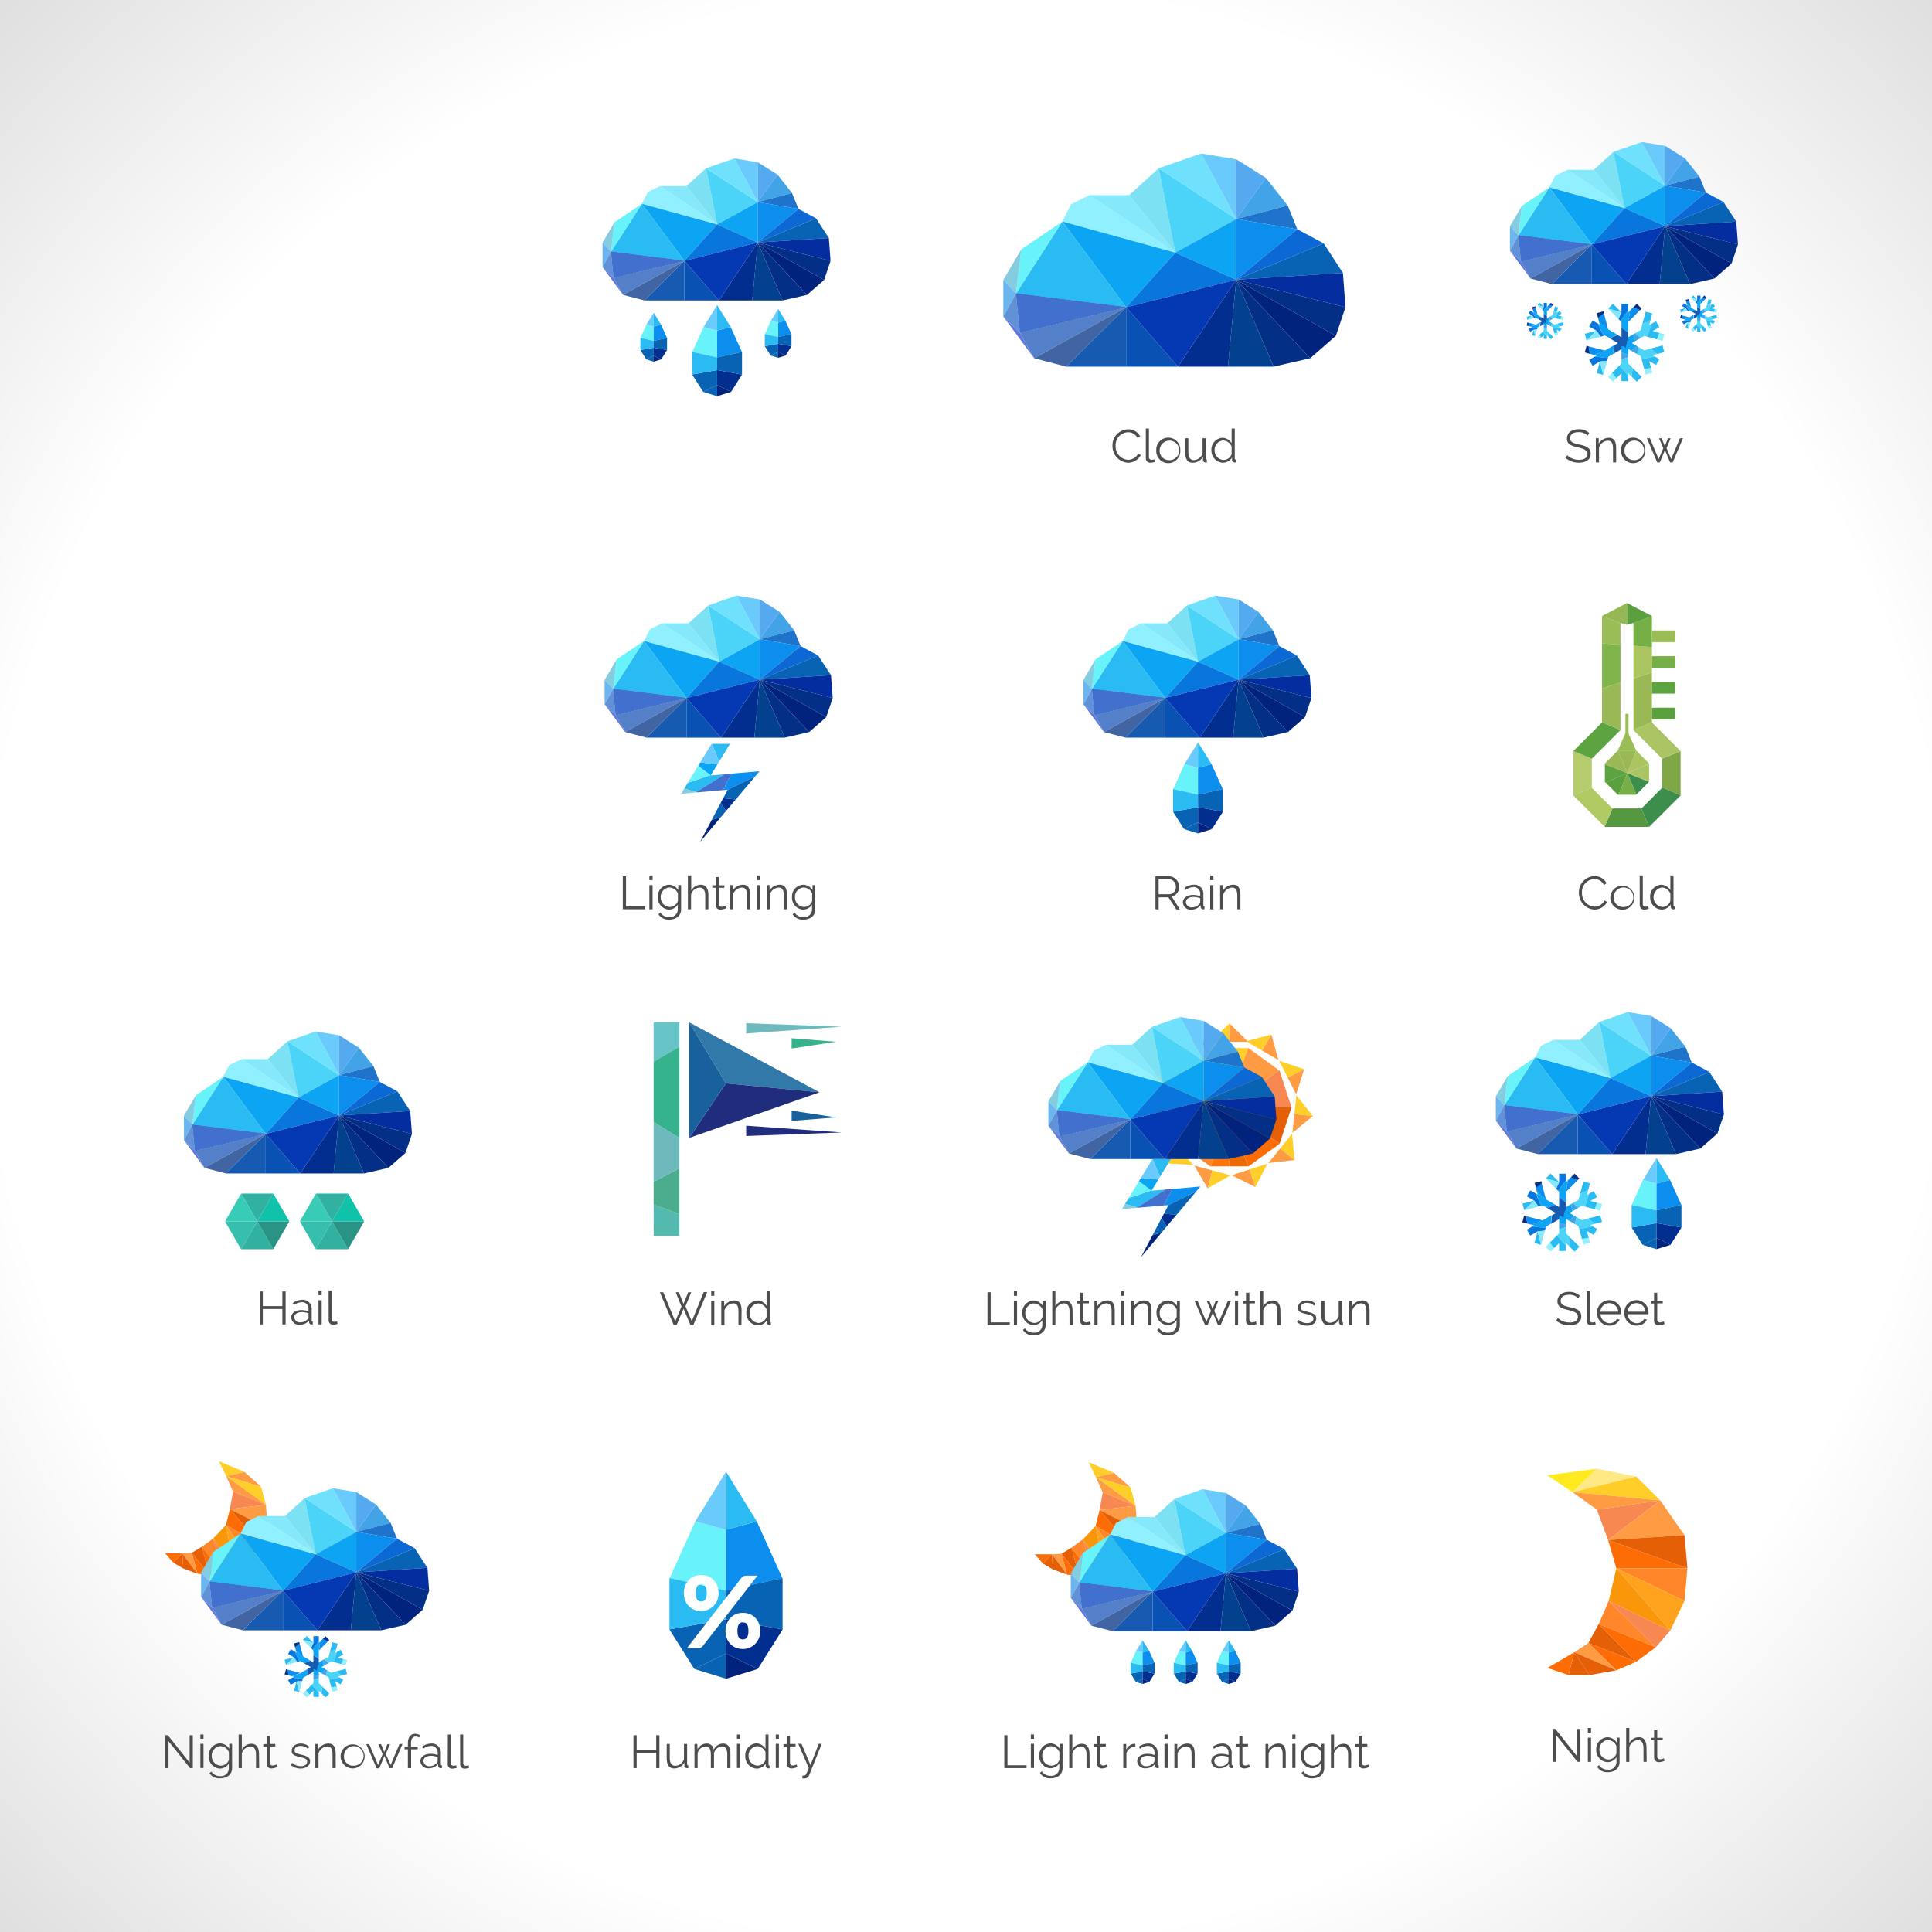 <svg id="Layer_1" data-name="Layer 1" xmlns="http://www.w3.org/2000/svg" xmlns:xlink="http://www.w3.org/1999/xlink" viewBox="0 0 450 450"><rect x="0" y="0" width="450" height="450" fill="#333333" stroke="none"/><defs><style>.cls-1{fill:url(#radial-gradient);}.cls-2{fill:#91f0ff;}.cls-3{fill:#0ba5f4;}.cls-4{fill:#29bbf1;}.cls-5{fill:#68f3fb;}.cls-6{fill:#84cde0;}.cls-7{fill:#6bb6ef;}.cls-8{fill:#2145a2;}.cls-9{fill:#4170ce;}.cls-10{fill:#5380c9;}.cls-11{fill:#4165a3;}.cls-12{fill:#175ab2;}.cls-13{fill:#0951b2;}.cls-14{fill:#6191d6;}.cls-15{fill:#6076df;}.cls-16{fill:#85e8fb;}.cls-17{fill:#7ce1f2;}.cls-18{fill:#4bd4f7;}.cls-19{fill:#70e1fd;}.cls-20{fill:#69cafb;}.cls-21{fill:#54a9ef;}.cls-22{fill:#42a3e6;}.cls-23{fill:#1f73ca;}.cls-24{fill:#0da4f4;}.cls-25{fill:#0b8eed;}.cls-26{fill:#0b68d4;}.cls-27{fill:#0863b4;}.cls-28{fill:#042d9f;}.cls-29{fill:#032f87;}.cls-30{fill:#02237d;}.cls-31{fill:#03408d;}.cls-32{fill:#022e90;}.cls-33{fill:#0876dd;}.cls-34{fill:#0539b3;}.cls-35{fill:#ffce29;}.cls-36{fill:#ff9b43;}.cls-37{fill:#f78851;}.cls-38{fill:#e55f06;}.cls-39{fill:#fe6c05;}.cls-40{fill:#ff8629;}.cls-41{fill:#ffa31e;}.cls-42{fill:#fa960a;}.cls-43{fill:#4d4d4d;}.cls-44{fill:#ff750a;}.cls-45{fill:#fff51f;}.cls-46{fill:#fffe85;}.cls-47{fill:#ffe41f;}.cls-48{fill:#ed6902;}.cls-49{fill:#9ab854;}.cls-50{fill:#aac45f;}.cls-51{fill:#76af46;}.cls-52{fill:#5aa03e;}.cls-53{fill:#7fa747;}.cls-54{fill:#3d8e4c;}.cls-55{fill:#abc564;}.cls-56{fill:#569840;}.cls-57{fill:#b4cc6e;}.cls-58{fill:#95b854;}.cls-59{fill:#b0cb64;}.cls-60{fill:#5ca440;}.cls-61{fill:#9abd57;}.cls-62{fill:#80b54b;}.cls-63{fill:#9ab856;}.cls-64{fill:#ffe91f;}.cls-65{fill:#ffe985;}.cls-66{fill:#fff;}.cls-67{fill:#54baaf;}.cls-68{fill:#4cad8e;}.cls-69{fill:#66c4c6;}.cls-70{fill:#6eb9bc;}.cls-71{fill:#36b28d;}.cls-72{fill:#3179a9;}.cls-73{fill:#202d7c;}.cls-74{fill:#19619c;}.cls-75{fill:#31b2a0;}.cls-76{fill:#299485;}.cls-77{fill:#0fc2a9;}.cls-78{fill:#38ccb7;}.cls-79{fill:#35bfac;}</style><radialGradient id="radial-gradient" cx="225" cy="225" r="321" gradientUnits="userSpaceOnUse"><stop offset="0.71" stop-color="#fff"/><stop offset="1" stop-color="#dedede"/></radialGradient></defs><rect class="cls-1" width="450" height="450"/><polygon class="cls-2" points="149.51 47.46 150.86 44.77 153.7 43.36 167.03 52.28 149.51 47.46"/><polygon class="cls-3" points="149.51 47.46 159.4 60.76 167.03 52.28 149.51 47.46"/><polygon class="cls-4" points="149.51 47.46 159.4 60.76 142.32 58.62 149.51 47.46"/><polygon class="cls-5" points="149.51 47.46 143.13 51.77 142.32 58.62 149.51 47.46"/><polygon class="cls-6" points="140.34 56.52 143.13 51.77 142.32 58.62 140.34 56.52"/><polygon class="cls-7" points="140.34 56.52 140.34 62.21 142.32 58.62 140.34 56.52"/><polygon class="cls-8" points="142.93 64.72 159.4 60.76 142.32 58.62 142.93 64.72"/><polygon class="cls-9" points="142.93 64.72 159.4 60.76 142.32 58.62 142.93 64.72"/><polygon class="cls-10" points="142.93 64.72 159.4 60.76 145.12 68.69 142.93 64.72"/><polygon class="cls-11" points="150.11 69.98 159.4 60.76 145.12 68.69 150.11 69.98"/><polygon class="cls-12" points="150.11 69.98 159.4 60.76 159.4 69.98 150.11 69.98"/><polygon class="cls-13" points="167.45 69.98 159.4 60.76 159.4 69.98 167.45 69.98"/><polygon class="cls-14" points="142.93 64.72 140.34 62.21 142.32 58.62 142.93 64.72"/><polygon class="cls-15" points="142.93 64.72 140.34 62.21 145.12 68.69 142.93 64.72"/><polygon class="cls-16" points="159.87 43.36 153.7 43.36 167.03 52.28 159.87 43.36"/><polygon class="cls-17" points="159.87 43.36 164.46 39.19 167.03 52.28 159.87 43.36"/><polygon class="cls-18" points="176.49 47.06 164.46 39.19 167.03 52.28 176.49 47.06"/><polygon class="cls-19" points="176.49 47.06 164.46 39.19 171.03 36.9 176.49 47.06"/><polygon class="cls-20" points="176.49 47.06 176.49 37.79 171.03 36.9 176.49 47.06"/><polygon class="cls-21" points="176.49 47.06 176.49 37.79 181.1 40.68 176.49 47.06"/><polygon class="cls-22" points="176.49 47.06 184.48 44.97 181.1 40.68 176.49 47.06"/><polygon class="cls-23" points="176.49 47.06 184.48 44.97 185.98 48.66 176.49 47.06"/><polygon class="cls-24" points="176.49 47.06 176.49 56.48 167.03 52.28 176.49 47.06"/><polygon class="cls-25" points="176.49 47.06 176.49 56.48 185.98 48.66 176.49 47.06"/><polygon class="cls-26" points="190.07 50.85 176.49 56.48 185.98 48.66 190.07 50.85"/><polygon class="cls-27" points="190.07 50.85 176.49 56.48 193.05 55.43 190.07 50.85"/><polygon class="cls-28" points="193.45 60.76 176.49 56.48 193.05 55.43 193.45 60.76"/><polygon class="cls-29" points="193.45 60.76 176.49 56.48 191.96 65.2 193.45 60.76"/><polygon class="cls-30" points="187.97 68.69 176.49 56.48 191.96 65.2 187.97 68.69"/><polygon class="cls-29" points="187.97 68.69 176.49 56.48 182.29 69.98 187.97 68.69"/><polygon class="cls-31" points="175.22 69.98 176.49 56.48 182.29 69.98 175.22 69.98"/><polygon class="cls-32" points="175.22 69.98 176.49 56.48 167.45 69.98 175.22 69.98"/><polygon class="cls-33" points="159.4 60.76 176.49 56.48 167.03 52.28 159.4 60.76"/><polygon class="cls-34" points="159.4 60.76 176.49 56.48 167.45 69.98 159.4 60.76"/><polygon class="cls-5" points="167.03 77.01 163.87 76.16 163.78 76.38 161.26 81.97 167.03 83.25 167.03 77.01"/><polygon class="cls-27" points="167.03 92.29 167.03 89.7 163.79 91.29 167.03 92.29"/><polygon class="cls-20" points="167.03 71.07 163.87 76.16 167.03 77.01 167.03 71.07"/><polygon class="cls-27" points="161.23 87.23 161.23 87.25 163.78 91.28 163.79 91.29 167.03 89.7 167.03 86.2 161.23 87.23"/><polygon class="cls-4" points="167.03 83.25 161.26 81.97 161.23 82.02 161.23 87.23 167.03 86.2 167.03 83.25"/><polygon class="cls-25" points="167.03 77.01 170.19 76.16 170.28 76.38 172.81 81.97 167.03 83.25 167.03 77.01"/><polygon class="cls-30" points="167.03 92.29 167.03 89.7 170.27 91.29 167.03 92.29"/><polygon class="cls-4" points="167.03 71.07 170.19 76.16 167.03 77.01 167.03 71.07"/><polygon class="cls-32" points="172.83 87.23 172.83 87.25 170.28 91.28 170.27 91.29 167.03 89.7 167.03 86.2 172.83 87.23"/><polygon class="cls-27" points="167.03 83.25 172.81 81.97 172.83 82.02 172.83 87.23 167.03 86.2 167.03 83.25"/><polygon class="cls-5" points="181.25 75.16 179.56 74.7 179.5 74.82 178.15 77.81 181.25 78.5 181.25 75.16"/><polygon class="cls-27" points="181.25 83.34 181.25 81.95 179.51 82.81 181.25 83.34"/><polygon class="cls-20" points="181.25 71.97 179.56 74.7 181.25 75.16 181.25 71.97"/><polygon class="cls-27" points="178.14 80.63 178.14 80.64 179.5 82.8 179.51 82.81 181.25 81.95 181.25 80.08 178.14 80.63"/><polygon class="cls-4" points="181.25 78.5 178.15 77.81 178.14 77.84 178.14 80.63 181.25 80.08 181.25 78.5"/><polygon class="cls-25" points="181.25 75.16 182.94 74.7 182.99 74.82 184.34 77.81 181.25 78.5 181.25 75.16"/><polygon class="cls-30" points="181.25 83.34 181.25 81.95 182.98 82.81 181.25 83.34"/><polygon class="cls-4" points="181.25 71.97 182.94 74.7 181.25 75.16 181.25 71.97"/><polygon class="cls-32" points="184.35 80.63 184.35 80.64 182.99 82.8 182.98 82.81 181.25 81.95 181.25 80.08 184.35 80.63"/><polygon class="cls-27" points="181.25 78.5 184.34 77.81 184.35 77.84 184.35 80.63 181.25 80.08 181.25 78.5"/><polygon class="cls-5" points="152.26 76.06 150.57 75.6 150.52 75.72 149.17 78.71 152.26 79.4 152.26 76.06"/><polygon class="cls-27" points="152.26 84.24 152.26 82.85 150.53 83.7 152.26 84.24"/><polygon class="cls-20" points="152.26 72.87 150.57 75.6 152.26 76.06 152.26 72.87"/><polygon class="cls-27" points="149.16 81.53 149.16 81.54 150.52 83.7 150.53 83.7 152.26 82.85 152.26 80.98 149.16 81.53"/><polygon class="cls-4" points="152.26 79.4 149.17 78.71 149.16 78.74 149.16 81.53 152.26 80.98 152.26 79.4"/><polygon class="cls-25" points="152.26 76.06 153.96 75.6 154.01 75.72 155.36 78.71 152.26 79.4 152.26 76.06"/><polygon class="cls-30" points="152.26 84.24 152.26 82.85 154 83.7 152.26 84.24"/><polygon class="cls-4" points="152.26 72.87 153.96 75.6 152.26 76.06 152.26 72.87"/><polygon class="cls-32" points="155.37 81.53 155.37 81.54 154.01 83.7 154 83.7 152.26 82.85 152.26 80.98 155.37 81.53"/><polygon class="cls-27" points="152.26 79.4 155.36 78.71 155.37 78.74 155.37 81.53 152.26 80.98 152.26 79.4"/><polygon class="cls-35" points="51.01 340.35 56.94 342.84 52.7 343.86 51.01 340.35"/><polygon class="cls-36" points="60.81 346.27 56.94 342.84 52.7 343.86 60.81 346.27"/><polygon class="cls-35" points="60.81 346.27 61.94 350.49 52.7 343.86 60.81 346.27"/><polygon class="cls-36" points="54.28 347.39 61.94 350.49 52.7 343.86 54.28 347.39"/><polygon class="cls-37" points="54.28 347.39 61.94 350.49 53.55 351.5 54.28 347.39"/><polygon class="cls-36" points="62.37 355.94 61.94 350.49 53.55 351.5 62.37 355.94"/><polygon class="cls-38" points="62.37 355.94 60.55 359.82 53.55 351.5 62.37 355.94"/><polygon class="cls-39" points="52.63 355.19 60.55 359.82 53.55 351.5 52.63 355.19"/><polygon class="cls-40" points="52.63 355.19 60.55 359.82 58.09 363.26 52.63 355.19"/><polygon class="cls-41" points="52.63 355.19 54.58 365.63 58.09 363.26 52.63 355.19"/><polygon class="cls-42" points="52.63 355.19 54.58 365.63 49.66 358.34 52.63 355.19"/><polygon class="cls-37" points="51.89 366.55 54.58 365.63 49.66 358.34 51.89 366.55"/><polygon class="cls-40" points="51.89 366.55 47.03 360.26 49.66 358.34 51.89 366.55"/><polygon class="cls-39" points="51.89 366.55 47.03 360.26 48.76 366.88 51.89 366.55"/><polygon class="cls-38" points="44.66 361.68 47.03 360.26 48.76 366.88 44.66 361.68"/><polygon class="cls-39" points="44.66 361.68 45.99 366.55 48.76 366.88 44.66 361.68"/><polygon class="cls-36" points="44.66 361.68 45.99 366.55 42.48 361.81 44.66 361.68"/><polygon class="cls-38" points="42.67 365.32 45.99 366.55 42.48 361.81 42.67 365.32"/><polygon class="cls-38" points="42.67 365.32 40.36 363.97 42.48 361.81 42.67 365.32"/><polygon class="cls-39" points="38.47 361.79 40.36 363.97 42.48 361.81 38.47 361.79"/><polygon class="cls-2" points="56.01 357.2 57.36 354.51 60.2 353.11 73.53 362.02 56.01 357.2"/><polygon class="cls-3" points="56.01 357.2 65.91 370.5 73.53 362.02 56.01 357.2"/><polygon class="cls-4" points="56.01 357.2 65.91 370.5 48.82 368.36 56.01 357.2"/><polygon class="cls-5" points="56.01 357.2 49.63 361.52 48.82 368.36 56.01 357.2"/><polygon class="cls-6" points="46.84 366.26 49.63 361.52 48.82 368.36 46.84 366.26"/><polygon class="cls-7" points="46.84 366.26 46.84 371.95 48.82 368.36 46.84 366.26"/><polygon class="cls-8" points="49.43 374.47 65.91 370.5 48.82 368.36 49.43 374.47"/><polygon class="cls-9" points="49.43 374.47 65.91 370.5 48.82 368.36 49.43 374.47"/><polygon class="cls-10" points="49.43 374.47 65.91 370.5 51.63 378.43 49.43 374.47"/><polygon class="cls-11" points="56.61 379.73 65.91 370.5 51.63 378.43 56.61 379.73"/><polygon class="cls-12" points="56.61 379.73 65.91 370.5 65.91 379.73 56.61 379.73"/><polygon class="cls-13" points="73.95 379.73 65.91 370.5 65.91 379.73 73.95 379.73"/><polygon class="cls-14" points="49.43 374.47 46.84 371.95 48.82 368.36 49.43 374.47"/><polygon class="cls-15" points="49.43 374.47 46.84 371.95 51.63 378.43 49.43 374.47"/><polygon class="cls-16" points="66.37 353.11 60.2 353.11 73.53 362.02 66.37 353.11"/><polygon class="cls-17" points="66.37 353.11 70.96 348.93 73.53 362.02 66.37 353.11"/><polygon class="cls-18" points="82.99 356.8 70.96 348.93 73.53 362.02 82.99 356.8"/><polygon class="cls-19" points="82.99 356.8 70.96 348.93 77.54 346.64 82.99 356.8"/><polygon class="cls-20" points="82.99 356.8 82.99 347.54 77.54 346.64 82.99 356.8"/><polygon class="cls-21" points="82.99 356.8 82.99 347.54 87.6 350.43 82.99 356.8"/><polygon class="cls-22" points="82.99 356.8 90.99 354.71 87.6 350.43 82.99 356.8"/><polygon class="cls-23" points="82.99 356.8 90.99 354.71 92.48 358.4 82.99 356.8"/><polygon class="cls-24" points="82.99 356.8 82.99 366.23 73.53 362.02 82.99 356.8"/><polygon class="cls-25" points="82.99 356.8 82.99 366.23 92.48 358.4 82.99 356.8"/><polygon class="cls-26" points="96.57 360.59 82.99 366.23 92.48 358.4 96.57 360.59"/><polygon class="cls-27" points="96.57 360.59 82.99 366.23 99.56 365.18 96.57 360.59"/><polygon class="cls-28" points="99.96 370.5 82.99 366.23 99.56 365.18 99.96 370.5"/><polygon class="cls-29" points="99.96 370.5 82.99 366.23 98.46 374.94 99.96 370.5"/><polygon class="cls-30" points="94.48 378.43 82.99 366.23 98.46 374.94 94.48 378.43"/><polygon class="cls-29" points="94.48 378.43 82.99 366.23 88.8 379.73 94.48 378.43"/><polygon class="cls-31" points="81.72 379.73 82.99 366.23 88.8 379.73 81.72 379.73"/><polygon class="cls-32" points="81.72 379.73 82.99 366.23 73.95 379.73 81.72 379.73"/><polygon class="cls-33" points="65.91 370.5 82.99 366.23 73.53 362.02 65.91 370.5"/><polygon class="cls-34" points="65.91 370.5 82.99 366.23 73.95 379.73 65.91 370.5"/><path class="cls-43" d="M39.25,405.57v6.26H38.5v-7.66h.59l5.08,6.38v-6.37h.74v7.65h-.65Z"/><path class="cls-43" d="M46.67,405V404h.73V405Zm0,6.8v-5.62h.73v5.62Z"/><path class="cls-43" d="M48.62,409a2.75,2.75,0,0,1,2.62-2.93,2.61,2.61,0,0,1,2.16,1.27v-1.17h.66v5.65c0,1.56-1.25,2.38-2.77,2.38A2.68,2.68,0,0,1,48.78,413l.45-.36a2.33,2.33,0,0,0,2.06,1.05,1.8,1.8,0,0,0,2-1.8v-1.12a2.46,2.46,0,0,1-2.06,1.17A2.77,2.77,0,0,1,48.62,409Zm4.7.86v-1.74a2.21,2.21,0,0,0-2-1.4,2.15,2.15,0,0,0-2,2.29,2.18,2.18,0,0,0,2.1,2.24A2,2,0,0,0,53.32,409.9Z"/><path class="cls-43" d="M60.37,411.83h-.74v-3.14c0-1.27-.45-1.91-1.3-1.91a2.2,2.2,0,0,0-2,1.61v3.44h-.74V404h.74v3.53a2.55,2.55,0,0,1,2.21-1.37c1.3,0,1.79,1,1.79,2.43Z"/><path class="cls-43" d="M64.57,411.56a3,3,0,0,1-1.28.34,1.07,1.07,0,0,1-1.19-1.08v-4h-.77v-.58h.77V404.3h.74v1.91h1.29v.58H62.84v3.82a.63.63,0,0,0,.68.61,1.76,1.76,0,0,0,.85-.25Z"/><path class="cls-43" d="M67.72,411.1l.33-.5a3.07,3.07,0,0,0,2,.78c.9,0,1.49-.39,1.49-1.06s-.56-.8-1.69-1.07c-1.31-.32-1.89-.55-1.89-1.43,0-1.14,1-1.71,2.1-1.71a2.81,2.81,0,0,1,2,.77l-.36.43a2.39,2.39,0,0,0-1.7-.65c-.76,0-1.38.31-1.38,1s.4.72,1.4,1c1.45.35,2.2.63,2.2,1.59s-.87,1.68-2.2,1.68A3.55,3.55,0,0,1,67.72,411.1Z"/><path class="cls-43" d="M78.19,411.83h-.74v-3.14c0-1.33-.38-1.91-1.2-1.91a2.28,2.28,0,0,0-2.06,1.61v3.44h-.74v-5.62h.67v1.27a2.78,2.78,0,0,1,2.39-1.37c1.26,0,1.68.95,1.68,2.43Z"/><path class="cls-43" d="M79.34,409a2.8,2.8,0,1,1,2.8,2.9A2.82,2.82,0,0,1,79.34,409Zm2.79,2.25a2.28,2.28,0,1,0-2-2.24A2.13,2.13,0,0,0,82.13,411.29Z"/><path class="cls-43" d="M93.05,406.21h.71l-2.41,5.62h-.62L89.54,409l-1.2,2.87h-.62l-2.41-5.62H86l2.06,4.87,1.07-2.57-1-2.29h.63l.74,1.83.72-1.83h.63l-1,2.29L91,411.08Z"/><path class="cls-43" d="M95,411.83v-4.38h-.78v-.58H95v-.81c0-1.38.64-2.22,1.66-2.22a2.06,2.06,0,0,1,1.18.36l-.22.53a1.44,1.44,0,0,0-.81-.25c-.7,0-1.07.55-1.07,1.55v.84h1.55v.58H95.76v4.38Z"/><path class="cls-43" d="M97.91,410.23c0-1.05,1-1.73,2.38-1.73a4.61,4.61,0,0,1,1.65.29v-.51a1.49,1.49,0,0,0-1.57-1.62,3.22,3.22,0,0,0-1.82.67l-.26-.49a3.83,3.83,0,0,1,2.15-.73,2.08,2.08,0,0,1,2.24,2.24v2.53c0,.21.07.31.26.31v.64l-.29,0a.56.56,0,0,1-.6-.52l0-.44a2.82,2.82,0,0,1-2.18,1A1.8,1.8,0,0,1,97.91,410.23Zm3.85.36a.77.77,0,0,0,.18-.42v-.92a4.52,4.52,0,0,0-1.54-.29c-1.05,0-1.77.46-1.77,1.2a1.27,1.27,0,0,0,1.4,1.22A2.25,2.25,0,0,0,101.76,410.59Z"/><path class="cls-43" d="M104.31,404H105v6.61a.61.61,0,0,0,.66.67,1.68,1.68,0,0,0,.59-.12l.12.6a3.41,3.41,0,0,1-1,.19,1,1,0,0,1-1.09-1.09Z"/><path class="cls-43" d="M107.16,404h.73v6.61a.61.61,0,0,0,.66.67,1.63,1.63,0,0,0,.59-.12l.13.6a3.54,3.54,0,0,1-1,.19,1,1,0,0,1-1.09-1.09Z"/><polygon class="cls-22" points="76.52 387.34 75.55 386.45 75.22 386.64 75.41 387.98 76.52 387.34"/><polygon class="cls-4" points="78.65 382.86 77.44 382.53 76.83 384.78 78.31 384.15 78.65 382.86"/><polygon class="cls-2" points="80.52 387.86 80.84 386.65 79.94 386.41 79.5 387.59 80.52 387.86"/><polygon class="cls-18" points="77.17 386.97 77.7 387.11 78.49 384.75 78.08 384.99 78.31 384.15 76.83 384.78 76.54 385.88 75.55 386.45 76.52 387.34 77.17 386.97"/><polygon class="cls-4" points="79.5 387.59 79.94 386.41 78.71 386.08 79.95 385.36 79.33 384.27 78.49 384.75 77.7 387.11 79.5 387.59"/><polygon class="cls-24" points="75.41 387.98 75.22 386.64 73.38 387.7 74.42 388.56 75.41 387.98"/><path class="cls-25" d="M67,388.88c.08.46.15,1,.21,1.35l.74.2,2-.76Z"/><path class="cls-29" d="M66.62,388.78,66.3,390l.91.24c-.06-.37-.13-.89-.21-1.35Z"/><path class="cls-24" d="M68,390.43l.48.13-.34.2,2.44.25.07-.25.89-.51c0-.43.09-1,.15-1.54l-1.67,1Z"/><path class="cls-12" d="M74.42,388.56l-1-.86-1.74,1c-.06.55-.11,1.11-.15,1.54Z"/><polygon class="cls-4" points="68.49 393.78 69.69 394.1 69.06 391.65 68.49 393.78"/><polygon class="cls-33" points="67.09 391.33 67.72 392.42 69.06 391.65 70.39 391.52 70.53 391.01 68.09 390.76 67.09 391.33"/><polygon class="cls-16" points="69.69 394.1 69.7 394.11 70.39 391.52 69.06 391.65 69.69 394.1"/><polygon class="cls-22" points="73.01 391.26 74.26 390.87 74.26 390.48 73.01 389.98 73.01 391.26"/><polygon class="cls-4" points="75.82 395.35 76.71 394.46 75.06 392.81 74.88 394.4 75.82 395.35"/><polygon class="cls-2" points="70.56 394.46 71.44 395.35 72.1 394.69 71.3 393.72 70.56 394.46"/><polygon class="cls-18" points="73.01 392.01 72.61 392.4 74.26 394.26 74.26 393.79 74.88 394.4 75.06 392.81 74.26 392.01 74.26 390.87 73.01 391.26 73.01 392.01"/><polygon class="cls-4" points="71.3 393.72 72.1 394.69 73.01 393.79 73.01 395.23 74.26 395.23 74.26 394.26 72.61 392.4 71.3 393.72"/><polygon class="cls-24" points="73.01 389.98 74.26 390.48 74.26 388.36 73.01 388.83 73.01 389.98"/><path class="cls-25" d="M76.44,382.24c-.45-.16-.93-.35-1.28-.49l-.55.54-.35,2.13Z"/><path class="cls-29" d="M76.71,382l-.89-.89-.66.67c.35.14.83.33,1.28.49Z"/><path class="cls-24" d="M74.61,382.29l-.35.36v-.4l-1.44,2,.19.18v1l1.25.9v-1.93Z"/><path class="cls-12" d="M73,388.83l1.25-.47v-2l-1.25-.9Z"/><polygon class="cls-4" points="71.44 381.08 70.56 381.96 73.01 382.65 71.44 381.08"/><polygon class="cls-33" points="74.26 381.1 73.01 381.1 73.01 382.65 72.45 383.87 72.82 384.24 74.26 382.25 74.26 381.1"/><polygon class="cls-16" points="70.56 381.96 70.56 381.97 72.45 383.87 73.01 382.65 70.56 381.96"/><polygon class="cls-22" points="75.9 390.32 76.18 389.03 75.85 388.84 74.78 389.68 75.9 390.32"/><polygon class="cls-4" points="80.84 389.92 80.52 388.71 78.27 389.31 79.55 390.26 80.84 389.92"/><polygon class="cls-2" points="77.44 394.04 78.65 393.71 78.41 392.81 77.17 393.02 77.44 394.04"/><polygon class="cls-18" points="76.54 390.69 76.69 391.23 79.12 390.73 78.71 390.49 79.55 390.26 78.27 389.31 77.17 389.6 76.18 389.03 75.9 390.32 76.54 390.69"/><polygon class="cls-4" points="77.17 393.02 78.41 392.81 78.08 391.58 79.33 392.3 79.96 391.21 79.12 390.73 76.69 391.23 77.17 393.02"/><polygon class="cls-24" points="74.78 389.68 75.85 388.84 74.01 387.78 73.79 389.1 74.78 389.68"/><path class="cls-25" d="M69.8,382.83c-.36.31-.77.63-1.07.87l.2.74,1.67,1.37Z"/><path class="cls-29" d="M69.7,382.46l-1.21.33.24.91c.3-.24.71-.56,1.07-.87Z"/><path class="cls-24" d="M68.93,384.44l.13.48-.34-.2,1,2.24.25-.06.89.51,1.41-.64-1.67-1Z"/><path class="cls-12" d="M73.79,389.1l.22-1.32-1.74-1-1.41.64Z"/><polygon class="cls-4" points="66.3 386.58 66.62 387.78 68.43 386.01 66.3 386.58"/><polygon class="cls-33" points="67.72 384.15 67.1 385.24 68.43 386.01 69.21 387.1 69.72 386.96 68.72 384.72 67.72 384.15"/><polygon class="cls-16" points="66.62 387.78 66.63 387.79 69.21 387.1 68.43 386.01 66.62 387.78"/><polygon class="cls-5" points="266.14 384.91 264.63 384.5 264.58 384.61 263.38 387.29 266.14 387.9 266.14 384.91"/><polygon class="cls-27" points="266.14 392.23 266.14 390.99 264.59 391.75 266.14 392.23"/><polygon class="cls-20" points="266.14 382.06 264.63 384.5 266.14 384.91 266.14 382.06"/><polygon class="cls-27" points="263.36 389.81 263.36 389.81 264.58 391.75 264.59 391.75 266.14 390.99 266.14 389.31 263.36 389.81"/><polygon class="cls-4" points="266.14 387.9 263.38 387.29 263.36 387.31 263.36 389.81 266.14 389.31 266.14 387.9"/><polygon class="cls-25" points="266.14 384.91 267.66 384.5 267.7 384.61 268.91 387.29 266.14 387.9 266.14 384.91"/><polygon class="cls-30" points="266.14 392.23 266.14 390.99 267.69 391.75 266.14 392.23"/><polygon class="cls-4" points="266.14 382.06 267.66 384.5 266.14 384.91 266.14 382.06"/><polygon class="cls-32" points="268.92 389.81 268.92 389.81 267.7 391.75 267.69 391.75 266.14 390.99 266.14 389.31 268.92 389.81"/><polygon class="cls-27" points="266.14 387.9 268.91 387.29 268.92 387.31 268.92 389.81 266.14 389.31 266.14 387.9"/><polygon class="cls-5" points="276.17 384.91 274.66 384.5 274.61 384.61 273.41 387.29 276.17 387.9 276.17 384.91"/><polygon class="cls-27" points="276.17 392.23 276.17 390.99 274.62 391.75 276.17 392.23"/><polygon class="cls-20" points="276.17 382.06 274.66 384.5 276.17 384.91 276.17 382.06"/><polygon class="cls-27" points="273.39 389.81 273.39 389.81 274.61 391.75 274.62 391.75 276.17 390.99 276.17 389.31 273.39 389.81"/><polygon class="cls-4" points="276.17 387.9 273.41 387.29 273.39 387.31 273.39 389.81 276.17 389.31 276.17 387.9"/><polygon class="cls-25" points="276.17 384.91 277.69 384.5 277.73 384.61 278.94 387.29 276.17 387.9 276.17 384.91"/><polygon class="cls-30" points="276.17 392.23 276.17 390.99 277.72 391.75 276.17 392.23"/><polygon class="cls-4" points="276.17 382.06 277.69 384.5 276.17 384.91 276.17 382.06"/><polygon class="cls-32" points="278.95 389.81 278.95 389.81 277.73 391.75 277.72 391.75 276.17 390.99 276.17 389.31 278.95 389.81"/><polygon class="cls-27" points="276.17 387.9 278.94 387.29 278.95 387.31 278.95 389.81 276.17 389.31 276.17 387.9"/><polygon class="cls-5" points="286.2 384.91 284.69 384.5 284.64 384.61 283.44 387.29 286.2 387.9 286.2 384.91"/><polygon class="cls-27" points="286.2 392.23 286.2 390.99 284.65 391.75 286.2 392.23"/><polygon class="cls-20" points="286.2 382.06 284.69 384.5 286.2 384.91 286.2 382.06"/><polygon class="cls-27" points="283.42 389.81 283.42 389.81 284.64 391.75 284.65 391.75 286.2 390.99 286.2 389.31 283.42 389.81"/><polygon class="cls-4" points="286.2 387.9 283.44 387.29 283.42 387.31 283.42 389.81 286.2 389.31 286.2 387.9"/><polygon class="cls-25" points="286.2 384.91 287.72 384.5 287.76 384.61 288.97 387.29 286.2 387.9 286.2 384.91"/><polygon class="cls-30" points="286.2 392.23 286.2 390.99 287.75 391.75 286.2 392.23"/><polygon class="cls-4" points="286.2 382.06 287.72 384.5 286.2 384.91 286.2 382.06"/><polygon class="cls-32" points="288.98 389.81 288.98 389.81 287.76 391.75 287.75 391.75 286.2 390.99 286.2 389.31 288.98 389.81"/><polygon class="cls-27" points="286.2 387.9 288.97 387.29 288.98 387.31 288.98 389.81 286.2 389.31 286.2 387.9"/><polygon class="cls-35" points="253.56 340.57 259.5 343.06 255.26 344.08 253.56 340.57"/><polygon class="cls-36" points="263.36 346.49 259.5 343.06 255.26 344.08 263.36 346.49"/><polygon class="cls-35" points="263.36 346.49 264.5 350.71 255.26 344.08 263.36 346.49"/><polygon class="cls-36" points="256.84 347.61 264.5 350.71 255.26 344.08 256.84 347.61"/><polygon class="cls-37" points="256.84 347.61 264.5 350.71 256.11 351.72 256.84 347.61"/><polygon class="cls-36" points="264.93 356.16 264.5 350.71 256.11 351.72 264.93 356.16"/><polygon class="cls-38" points="264.93 356.16 263.1 360.04 256.11 351.72 264.93 356.16"/><polygon class="cls-39" points="255.19 355.41 263.1 360.04 256.11 351.72 255.19 355.41"/><polygon class="cls-40" points="255.19 355.41 263.1 360.04 260.65 363.48 255.19 355.41"/><polygon class="cls-41" points="255.19 355.41 257.14 365.85 260.65 363.48 255.19 355.41"/><polygon class="cls-42" points="255.19 355.41 257.14 365.85 252.22 358.55 255.19 355.41"/><polygon class="cls-37" points="254.45 366.77 257.14 365.85 252.22 358.55 254.45 366.77"/><polygon class="cls-40" points="254.45 366.77 249.59 360.48 252.22 358.55 254.45 366.77"/><polygon class="cls-39" points="254.45 366.77 249.59 360.48 251.31 367.1 254.45 366.77"/><polygon class="cls-38" points="247.22 361.9 249.59 360.48 251.31 367.1 247.22 361.9"/><polygon class="cls-39" points="247.22 361.9 248.55 366.77 251.31 367.1 247.22 361.9"/><polygon class="cls-36" points="247.22 361.9 248.55 366.77 245.04 362.02 247.22 361.9"/><polygon class="cls-38" points="245.23 365.54 248.55 366.77 245.04 362.02 245.23 365.54"/><polygon class="cls-38" points="245.23 365.54 242.92 364.19 245.04 362.02 245.23 365.54"/><polygon class="cls-39" points="241.03 362.01 242.92 364.19 245.04 362.02 241.03 362.01"/><polygon class="cls-2" points="258.57 357.42 259.92 354.73 262.76 353.33 276.09 362.24 258.57 357.42"/><polygon class="cls-3" points="258.57 357.42 268.46 370.72 276.09 362.24 258.57 357.42"/><polygon class="cls-4" points="258.57 357.42 268.46 370.72 251.38 368.58 258.57 357.42"/><polygon class="cls-5" points="258.57 357.42 252.19 361.73 251.38 368.58 258.57 357.42"/><polygon class="cls-6" points="249.4 366.48 252.19 361.73 251.38 368.58 249.4 366.48"/><polygon class="cls-7" points="249.4 366.48 249.4 372.17 251.38 368.58 249.4 366.48"/><polygon class="cls-8" points="251.99 374.69 268.46 370.72 251.38 368.58 251.99 374.69"/><polygon class="cls-9" points="251.99 374.69 268.46 370.72 251.38 368.58 251.99 374.69"/><polygon class="cls-10" points="251.99 374.69 268.46 370.72 254.19 378.65 251.99 374.69"/><polygon class="cls-11" points="259.17 379.94 268.46 370.72 254.19 378.65 259.17 379.94"/><polygon class="cls-12" points="259.17 379.94 268.46 370.72 268.46 379.94 259.17 379.94"/><polygon class="cls-13" points="276.51 379.94 268.46 370.72 268.46 379.94 276.51 379.94"/><polygon class="cls-14" points="251.99 374.69 249.4 372.17 251.38 368.58 251.99 374.69"/><polygon class="cls-15" points="251.99 374.69 249.4 372.17 254.19 378.65 251.99 374.69"/><polygon class="cls-16" points="268.93 353.33 262.76 353.33 276.09 362.24 268.93 353.33"/><polygon class="cls-17" points="268.93 353.33 273.52 349.15 276.09 362.24 268.93 353.33"/><polygon class="cls-18" points="285.55 357.02 273.52 349.15 276.09 362.24 285.55 357.02"/><polygon class="cls-19" points="285.55 357.02 273.52 349.15 280.1 346.86 285.55 357.02"/><polygon class="cls-20" points="285.55 357.02 285.55 347.75 280.1 346.86 285.55 357.02"/><polygon class="cls-21" points="285.55 357.02 285.55 347.75 290.16 350.64 285.55 357.02"/><polygon class="cls-22" points="285.55 357.02 293.55 354.93 290.16 350.64 285.55 357.02"/><polygon class="cls-23" points="285.55 357.02 293.55 354.93 295.04 358.62 285.55 357.02"/><polygon class="cls-24" points="285.55 357.02 285.55 366.44 276.09 362.24 285.55 357.02"/><polygon class="cls-25" points="285.55 357.02 285.55 366.44 295.04 358.62 285.55 357.02"/><polygon class="cls-26" points="299.13 360.81 285.55 366.44 295.04 358.62 299.13 360.81"/><polygon class="cls-27" points="299.13 360.81 285.55 366.44 302.12 365.39 299.13 360.81"/><polygon class="cls-28" points="302.52 370.72 285.55 366.44 302.12 365.39 302.52 370.72"/><polygon class="cls-29" points="302.52 370.72 285.55 366.44 301.02 375.16 302.52 370.72"/><polygon class="cls-30" points="297.04 378.65 285.55 366.44 301.02 375.16 297.04 378.65"/><polygon class="cls-29" points="297.04 378.65 285.55 366.44 291.35 379.94 297.04 378.65"/><polygon class="cls-31" points="284.28 379.94 285.55 366.44 291.35 379.94 284.28 379.94"/><polygon class="cls-32" points="284.28 379.94 285.55 366.44 276.51 379.94 284.28 379.94"/><polygon class="cls-33" points="268.46 370.72 285.55 366.44 276.09 362.24 268.46 370.72"/><polygon class="cls-34" points="268.46 370.72 285.55 366.44 276.51 379.94 268.46 370.72"/><path class="cls-43" d="M233.92,411.83v-7.66h.74v7h4.44v.66Z"/><path class="cls-43" d="M240.1,405V404h.74V405Zm0,6.8v-5.62h.74v5.62Z"/><path class="cls-43" d="M242.06,409a2.75,2.75,0,0,1,2.61-2.93,2.6,2.6,0,0,1,2.16,1.27v-1.17h.66v5.65c0,1.56-1.25,2.38-2.76,2.38a2.7,2.7,0,0,1-2.52-1.27l.45-.36a2.35,2.35,0,0,0,2.07,1.05,1.81,1.81,0,0,0,2-1.8v-1.12a2.49,2.49,0,0,1-2.07,1.17A2.77,2.77,0,0,1,242.06,409Zm4.7.86v-1.74a2.24,2.24,0,0,0-2-1.4,2.15,2.15,0,0,0-2,2.29,2.18,2.18,0,0,0,2.1,2.24A2,2,0,0,0,246.76,409.9Z"/><path class="cls-43" d="M253.8,411.83h-.73v-3.14c0-1.27-.46-1.91-1.3-1.91a2.21,2.21,0,0,0-2,1.61v3.44h-.73V404h.73v3.53a2.56,2.56,0,0,1,2.22-1.37c1.29,0,1.78,1,1.78,2.43Z"/><path class="cls-43" d="M258,411.56a2.94,2.94,0,0,1-1.27.34,1.07,1.07,0,0,1-1.19-1.08v-4h-.78v-.58h.78V404.3h.73v1.91h1.3v.58h-1.3v3.82a.63.63,0,0,0,.68.61,1.86,1.86,0,0,0,.86-.25Z"/><path class="cls-43" d="M264.44,406.85a2.19,2.19,0,0,0-2.08,1.48v3.5h-.73v-5.62h.69v1.35a2.22,2.22,0,0,1,1.79-1.39h.33Z"/><path class="cls-43" d="M264.87,410.23c0-1.05,1-1.73,2.38-1.73a4.65,4.65,0,0,1,1.65.29v-.51a1.5,1.5,0,0,0-1.58-1.62,3.19,3.19,0,0,0-1.81.67l-.26-.49a3.78,3.78,0,0,1,2.15-.73,2.07,2.07,0,0,1,2.23,2.24v2.53c0,.21.08.31.26.31v.64l-.29,0a.56.56,0,0,1-.59-.52l0-.44a2.81,2.81,0,0,1-2.18,1A1.79,1.79,0,0,1,264.87,410.23Zm3.84.36a.79.79,0,0,0,.19-.42v-.92a4.62,4.62,0,0,0-1.55-.29c-1.05,0-1.77.46-1.77,1.2a1.28,1.28,0,0,0,1.41,1.22A2.23,2.23,0,0,0,268.71,410.59Z"/><path class="cls-43" d="M271.23,405V404H272V405Zm0,6.8v-5.62H272v5.62Z"/><path class="cls-43" d="M278.27,411.83h-.73v-3.14c0-1.33-.38-1.91-1.2-1.91a2.27,2.27,0,0,0-2.06,1.61v3.44h-.74v-5.62h.67v1.27a2.75,2.75,0,0,1,2.39-1.37c1.26,0,1.67.95,1.67,2.43Z"/><path class="cls-43" d="M282.12,410.23c0-1.05,1-1.73,2.37-1.73a4.61,4.61,0,0,1,1.65.29v-.51a1.49,1.49,0,0,0-1.57-1.62,3.22,3.22,0,0,0-1.82.67l-.26-.49a3.83,3.83,0,0,1,2.15-.73,2.08,2.08,0,0,1,2.24,2.24v2.53c0,.21.08.31.26.31v.64l-.29,0a.57.57,0,0,1-.6-.52l0-.44a2.81,2.81,0,0,1-2.18,1A1.79,1.79,0,0,1,282.12,410.23Zm3.84.36a.77.77,0,0,0,.18-.42v-.92a4.52,4.52,0,0,0-1.54-.29c-1.05,0-1.77.46-1.77,1.2a1.27,1.27,0,0,0,1.4,1.22A2.25,2.25,0,0,0,286,410.59Z"/><path class="cls-43" d="M291.12,411.56a2.94,2.94,0,0,1-1.27.34,1.07,1.07,0,0,1-1.19-1.08v-4h-.78v-.58h.78V404.3h.73v1.91h1.3v.58h-1.3v3.82a.64.64,0,0,0,.69.61,1.81,1.81,0,0,0,.85-.25Z"/><path class="cls-43" d="M299.48,411.83h-.73v-3.14c0-1.33-.38-1.91-1.2-1.91a2.27,2.27,0,0,0-2.06,1.61v3.44h-.74v-5.62h.67v1.27a2.76,2.76,0,0,1,2.39-1.37c1.26,0,1.67.95,1.67,2.43Z"/><path class="cls-43" d="M301,405V404h.74V405Zm0,6.8v-5.62h.74v5.62Z"/><path class="cls-43" d="M303,409a2.75,2.75,0,0,1,2.61-2.93,2.6,2.6,0,0,1,2.16,1.27v-1.17h.66v5.65c0,1.56-1.25,2.38-2.76,2.38a2.7,2.7,0,0,1-2.52-1.27l.45-.36a2.35,2.35,0,0,0,2.07,1.05,1.81,1.81,0,0,0,2-1.8v-1.12a2.49,2.49,0,0,1-2.07,1.17A2.77,2.77,0,0,1,303,409Zm4.7.86v-1.74a2.24,2.24,0,0,0-2-1.4,2.15,2.15,0,0,0-2,2.29,2.18,2.18,0,0,0,2.1,2.24A2,2,0,0,0,307.66,409.9Z"/><path class="cls-43" d="M314.7,411.83H314v-3.14c0-1.27-.46-1.91-1.3-1.91a2.21,2.21,0,0,0-2,1.61v3.44H310V404h.73v3.53a2.56,2.56,0,0,1,2.22-1.37c1.29,0,1.78,1,1.78,2.43Z"/><path class="cls-43" d="M318.9,411.56a2.94,2.94,0,0,1-1.27.34,1.07,1.07,0,0,1-1.19-1.08v-4h-.78v-.58h.78V404.3h.73v1.91h1.3v.58h-1.3v3.82a.64.64,0,0,0,.68.61,1.86,1.86,0,0,0,.86-.25Z"/><polygon class="cls-44" points="286.35 259.84 281.98 271.66 286.35 271.66 286.35 259.84"/><polygon class="cls-45" points="286.35 244.13 281.97 244.13 286.35 255.95 286.35 244.13"/><polygon class="cls-46" points="286.35 255.95 281.97 244.13 281.88 244.13 274.73 249.33 286.35 257.4 286.35 255.95"/><polygon class="cls-47" points="286.35 257.4 274.73 249.33 274.64 249.39 271.88 257.9 286.35 257.9 286.35 257.4"/><polygon class="cls-40" points="286.35 258.39 274.63 266.38 274.64 266.4 281.88 271.66 281.98 271.66 286.35 259.84 286.35 258.39"/><polygon class="cls-41" points="286.35 257.9 271.88 257.9 274.63 266.38 286.35 258.39 286.35 257.9"/><polygon class="cls-48" points="286.35 259.84 290.72 271.66 286.35 271.66 286.35 259.84"/><polygon class="cls-35" points="286.35 244.13 290.72 244.13 286.35 255.95 286.35 244.13"/><polygon class="cls-36" points="286.35 255.95 290.72 244.13 290.82 244.13 297.97 249.33 286.35 257.4 286.35 255.95"/><polygon class="cls-37" points="286.35 257.4 297.97 249.33 298.05 249.39 300.82 257.9 286.35 257.9 286.35 257.4"/><polygon class="cls-39" points="286.35 258.39 298.06 266.38 298.05 266.4 290.82 271.66 290.72 271.66 286.35 259.84 286.35 258.39"/><polygon class="cls-38" points="286.35 257.9 300.82 257.9 298.06 266.38 286.35 258.39 286.35 257.9"/><polygon class="cls-36" points="286.35 238.35 286.35 238.35 286.35 242.66 290.73 242.66 286.35 238.35"/><polygon class="cls-35" points="281.96 242.66 286.35 242.66 286.35 238.35 281.96 242.66"/><polygon class="cls-36" points="275.7 241.51 275.7 241.51 278.05 245.12 281.72 242.73 275.7 241.51"/><polygon class="cls-35" points="274.37 247.5 278.05 245.12 275.7 241.51 274.37 247.5"/><polygon class="cls-36" points="268.49 249.95 268.49 249.95 272.43 251.7 274.21 247.7 268.49 249.95"/><polygon class="cls-35" points="270.64 255.7 272.43 251.7 268.49 249.95 270.64 255.7"/><polygon class="cls-36" points="267.04 260.95 267.05 260.95 271.3 260.28 270.61 255.95 267.04 260.95"/><polygon class="cls-35" points="271.98 264.61 271.3 260.28 267.05 260.95 271.98 264.61"/><polygon class="cls-36" points="271.82 270.97 271.82 270.97 275.02 268.09 272.09 264.84 271.82 270.97"/><polygon class="cls-35" points="277.95 271.35 275.02 268.09 271.82 270.97 277.95 271.35"/><polygon class="cls-36" points="281.29 276.77 281.29 276.77 282.4 272.62 278.17 271.48 281.29 276.77"/><polygon class="cls-35" points="286.64 273.75 282.4 272.62 281.29 276.77 286.64 273.75"/><polygon class="cls-36" points="292.39 276.48 292.39 276.48 291.06 272.39 286.89 273.74 292.39 276.48"/><polygon class="cls-35" points="295.22 271.04 291.06 272.39 292.39 276.48 295.22 271.04"/><polygon class="cls-36" points="301.53 270.19 301.53 270.19 298.19 267.49 295.43 270.89 301.53 270.19"/><polygon class="cls-35" points="300.94 264.08 298.19 267.49 301.53 270.19 300.94 264.08"/><polygon class="cls-36" points="305.78 259.94 305.78 259.94 301.5 259.49 301.04 263.85 305.78 259.94"/><polygon class="cls-35" points="301.96 255.13 301.5 259.49 305.78 259.94 301.96 255.13"/><polygon class="cls-36" points="303.76 249.03 303.76 249.03 299.92 250.98 301.91 254.88 303.76 249.03"/><polygon class="cls-35" points="297.93 247.08 299.92 250.98 303.76 249.03 297.93 247.08"/><polygon class="cls-36" points="296.12 240.97 296.12 240.97 293.96 244.7 297.76 246.89 296.12 240.97"/><polygon class="cls-35" points="290.17 242.51 293.96 244.7 296.12 240.97 290.17 242.51"/><polygon class="cls-25" points="279.59 276.36 275.19 276.75 273.13 276.92 271.02 280.78 272.16 280.68 272.16 280.69 278.61 277.52 279.59 276.36"/><polygon class="cls-27" points="276.87 279.6 278.61 277.52 272.16 280.69 271.11 282.67 274.03 282.96 276.87 279.6"/><polygon class="cls-30" points="267.18 290.1 267.67 290.54 270.54 287.1 268.44 287.71 267.18 290.1"/><polygon class="cls-30" points="265.73 292.85 267.67 290.54 267.18 290.1 265.73 292.85"/><polygon class="cls-32" points="271.11 282.67 270.54 283.74 271.77 285.63 274.03 282.96 271.11 282.67"/><polygon class="cls-27" points="269.77 285.19 268.44 287.71 270.54 287.1 271.29 286.21 271.77 285.63 270.54 283.74 269.77 285.19"/><polygon class="cls-4" points="271.44 277.07 268.21 277.35 268.13 277.29 262.87 279.08 262.06 280.4 264.82 281.23 271.44 277.07"/><polygon class="cls-4" points="264.67 281.33 264.92 281.31 265.04 281.3 264.82 281.23 264.67 281.33"/><polygon class="cls-3" points="268.28 277.23 269.81 274.73 265.76 274.34 265.27 275.13 268.13 277.29 268.28 277.23"/><polygon class="cls-5" points="265.27 275.13 263.2 278.53 262.87 279.08 268.13 277.29 265.27 275.13"/><polygon class="cls-6" points="262.06 280.4 261.32 281.62 264.67 281.33 264.82 281.23 262.06 280.4"/><polygon class="cls-4" points="272.69 270 268.48 270 270.18 274.12 272.69 270"/><polygon class="cls-20" points="270.18 274.12 268.48 270 268.4 270 265.76 274.34 269.81 274.73 270.18 274.12"/><polygon class="cls-9" points="271.44 277.07 264.82 281.23 265.04 281.3 271.02 280.78 273.13 276.92 271.44 277.07"/><polygon class="cls-4" points="268.21 277.35 268.28 277.23 268.13 277.29 268.21 277.35"/><polygon class="cls-2" points="253.36 247.44 254.71 244.75 257.55 243.35 270.88 252.26 253.36 247.44"/><polygon class="cls-3" points="253.36 247.44 263.25 260.74 270.88 252.26 253.36 247.44"/><polygon class="cls-4" points="253.36 247.44 263.25 260.74 246.17 258.6 253.36 247.44"/><polygon class="cls-5" points="253.36 247.44 246.98 251.75 246.17 258.6 253.36 247.44"/><polygon class="cls-6" points="244.19 256.5 246.98 251.75 246.17 258.6 244.19 256.5"/><polygon class="cls-7" points="244.19 256.5 244.19 262.19 246.17 258.6 244.19 256.5"/><polygon class="cls-8" points="246.78 264.7 263.25 260.74 246.17 258.6 246.78 264.7"/><polygon class="cls-9" points="246.78 264.7 263.25 260.74 246.17 258.6 246.78 264.7"/><polygon class="cls-10" points="246.78 264.7 263.25 260.74 248.97 268.67 246.78 264.7"/><polygon class="cls-11" points="253.96 269.96 263.25 260.74 248.97 268.67 253.96 269.96"/><polygon class="cls-12" points="253.96 269.96 263.25 260.74 263.25 269.96 253.96 269.96"/><polygon class="cls-13" points="271.3 269.96 263.25 260.74 263.25 269.96 271.3 269.96"/><polygon class="cls-14" points="246.78 264.7 244.19 262.19 246.17 258.6 246.78 264.7"/><polygon class="cls-15" points="246.78 264.7 244.19 262.19 248.97 268.67 246.78 264.7"/><polygon class="cls-16" points="263.72 243.35 257.55 243.35 270.88 252.26 263.72 243.35"/><polygon class="cls-17" points="263.72 243.35 268.31 239.17 270.88 252.26 263.72 243.35"/><polygon class="cls-18" points="280.34 247.04 268.31 239.17 270.88 252.26 280.34 247.04"/><polygon class="cls-19" points="280.34 247.04 268.31 239.17 274.88 236.88 280.34 247.04"/><polygon class="cls-20" points="280.34 247.04 280.34 237.78 274.88 236.88 280.34 247.04"/><polygon class="cls-21" points="280.34 247.04 280.34 237.78 284.95 240.66 280.34 247.04"/><polygon class="cls-22" points="280.34 247.04 288.33 244.95 284.95 240.66 280.34 247.04"/><polygon class="cls-23" points="280.34 247.04 288.33 244.95 289.83 248.64 280.34 247.04"/><polygon class="cls-24" points="280.34 247.04 280.34 256.47 270.88 252.26 280.34 247.04"/><polygon class="cls-25" points="280.34 247.04 280.34 256.47 289.83 248.64 280.34 247.04"/><polygon class="cls-26" points="293.92 250.83 280.34 256.47 289.83 248.64 293.92 250.83"/><polygon class="cls-27" points="293.92 250.83 280.34 256.47 296.9 255.41 293.92 250.83"/><polygon class="cls-28" points="297.3 260.74 280.34 256.47 296.9 255.41 297.3 260.74"/><polygon class="cls-29" points="297.3 260.74 280.34 256.47 295.81 265.18 297.3 260.74"/><polygon class="cls-30" points="291.82 268.67 280.34 256.47 295.81 265.18 291.82 268.67"/><polygon class="cls-29" points="291.82 268.67 280.34 256.47 286.14 269.96 291.82 268.67"/><polygon class="cls-31" points="279.07 269.96 280.34 256.47 286.14 269.96 279.07 269.96"/><polygon class="cls-32" points="279.07 269.96 280.34 256.47 271.3 269.96 279.07 269.96"/><polygon class="cls-33" points="263.25 260.74 280.34 256.47 270.88 252.26 263.25 260.74"/><polygon class="cls-34" points="263.25 260.74 280.34 256.47 271.3 269.96 263.25 260.74"/><path class="cls-43" d="M230,308.64V301h.75v7h4.44v.67Z"/><path class="cls-43" d="M236.15,301.83v-1.08h.74v1.08Zm0,6.81V303h.74v5.63Z"/><path class="cls-43" d="M238.11,305.84a2.75,2.75,0,0,1,2.61-2.93,2.61,2.61,0,0,1,2.16,1.27V303h.66v5.65c0,1.56-1.25,2.38-2.76,2.38a2.69,2.69,0,0,1-2.52-1.27l.45-.36a2.35,2.35,0,0,0,2.07,1,1.81,1.81,0,0,0,2-1.8v-1.12a2.49,2.49,0,0,1-2.07,1.17A2.77,2.77,0,0,1,238.11,305.84Zm4.7.86V305a2.24,2.24,0,0,0-2-1.4,2.16,2.16,0,0,0-2,2.29,2.19,2.19,0,0,0,2.1,2.25A2,2,0,0,0,242.81,306.7Z"/><path class="cls-43" d="M249.85,308.64h-.74v-3.15c0-1.27-.45-1.91-1.29-1.91a2.2,2.2,0,0,0-2,1.61v3.45h-.73v-7.89h.73v3.53a2.55,2.55,0,0,1,2.22-1.37c1.29,0,1.78,1,1.78,2.43Z"/><path class="cls-43" d="M254.05,308.37a3.14,3.14,0,0,1-1.28.33,1.08,1.08,0,0,1-1.19-1.08v-4h-.77V303h.77v-1.9h.74V303h1.3v.58h-1.3v3.83a.62.62,0,0,0,.68.6,1.66,1.66,0,0,0,.85-.25Z"/><path class="cls-43" d="M259.64,308.64h-.73v-3.15c0-1.33-.38-1.91-1.2-1.91a2.27,2.27,0,0,0-2.06,1.61v3.45h-.74V303h.67v1.27a2.76,2.76,0,0,1,2.39-1.37c1.26,0,1.67.95,1.67,2.43Z"/><path class="cls-43" d="M261.17,301.83v-1.08h.73v1.08Zm0,6.81V303h.73v5.63Z"/><path class="cls-43" d="M268.21,308.64h-.74v-3.15c0-1.33-.38-1.91-1.2-1.91a2.28,2.28,0,0,0-2.06,1.61v3.45h-.73V303h.66v1.27a2.78,2.78,0,0,1,2.39-1.37c1.27,0,1.68.95,1.68,2.43Z"/><path class="cls-43" d="M269.37,305.84a2.75,2.75,0,0,1,2.62-2.93,2.61,2.61,0,0,1,2.16,1.27V303h.66v5.65c0,1.56-1.26,2.38-2.77,2.38a2.7,2.7,0,0,1-2.52-1.27l.46-.36a2.33,2.33,0,0,0,2.06,1,1.81,1.81,0,0,0,2-1.8v-1.12a2.46,2.46,0,0,1-2.06,1.17A2.77,2.77,0,0,1,269.37,305.84Zm4.7.86V305a2.21,2.21,0,0,0-1.95-1.4,2.15,2.15,0,0,0-2,2.29,2.18,2.18,0,0,0,2.09,2.25A2,2,0,0,0,274.07,306.7Z"/><path class="cls-43" d="M286,303h.72l-2.41,5.63h-.62l-1.2-2.88-1.2,2.88h-.61L278.24,303h.7l2.05,4.87,1.07-2.57-1-2.29h.63l.73,1.83.73-1.83h.62l-.95,2.29,1.07,2.57Z"/><path class="cls-43" d="M287.65,301.83v-1.08h.73v1.08Zm0,6.81V303h.73v5.63Z"/><path class="cls-43" d="M292.68,308.37a3.14,3.14,0,0,1-1.28.33,1.07,1.07,0,0,1-1.18-1.08v-4h-.78V303h.78v-1.9H291V303h1.3v.58H291v3.83a.62.62,0,0,0,.68.6,1.66,1.66,0,0,0,.85-.25Z"/><path class="cls-43" d="M298.27,308.64h-.73v-3.15c0-1.27-.45-1.91-1.3-1.91a2.2,2.2,0,0,0-2,1.61v3.45h-.74v-7.89h.74v3.53a2.54,2.54,0,0,1,2.21-1.37c1.3,0,1.78,1,1.78,2.43Z"/><path class="cls-43" d="M302.08,307.9l.34-.5a3.06,3.06,0,0,0,2,.78c.9,0,1.49-.39,1.49-1.06s-.56-.8-1.7-1.07c-1.3-.32-1.89-.55-1.89-1.43,0-1.14,1-1.71,2.11-1.71a2.79,2.79,0,0,1,2,.77l-.36.43a2.36,2.36,0,0,0-1.69-.65c-.77,0-1.38.31-1.38,1.05s.4.72,1.4,1c1.45.35,2.19.63,2.19,1.59s-.86,1.68-2.19,1.68A3.59,3.59,0,0,1,302.08,307.9Z"/><path class="cls-43" d="M307.77,306.31V303h.73v3.17c0,1.29.43,1.92,1.31,1.92a2.23,2.23,0,0,0,2-1.55V303h.73v4.68q0,.3.27.3v.65l-.3,0a.56.56,0,0,1-.6-.53v-.78a2.71,2.71,0,0,1-2.38,1.38C308.38,308.74,307.77,307.91,307.77,306.31Z"/><path class="cls-43" d="M319,308.64h-.74v-3.15c0-1.33-.38-1.91-1.2-1.91a2.28,2.28,0,0,0-2.06,1.61v3.45h-.73V303h.66v1.27a2.78,2.78,0,0,1,2.39-1.37c1.27,0,1.68.95,1.68,2.43Z"/><polygon class="cls-49" points="380.46 170.05 380.46 170.05 384.76 168.24 384.76 156.62 380.46 158.01 380.46 170.05"/><path class="cls-50" d="M380.46,158l4.3-1.39v-5.91l-4.3-.32Z"/><path class="cls-51" d="M380.46,150.39l4.3.32v-7.2l-4.3,1.61Z"/><polygon class="cls-52" points="380.46 145.09 380.46 145.12 384.76 143.51 384.76 143.47 378.95 140.45 378.95 145.53 380.46 145.09"/><polygon class="cls-53" points="387.13 176.72 387.13 183.43 391.44 185.22 391.44 174.95 387.13 176.71 387.13 176.72"/><polygon class="cls-54" points="387.13 183.5 382.34 188.3 382.28 188.3 384.1 192.6 384.12 192.6 391.44 185.29 391.44 185.22 387.13 183.43 387.13 183.5"/><polygon class="cls-55" points="384.76 168.27 384.76 168.24 380.46 170.05 387.13 176.71 391.44 174.95 391.44 174.94 384.76 168.27"/><polygon class="cls-56" points="375.57 188.3 373.76 192.58 373.78 192.6 384.1 192.6 382.28 188.3 375.57 188.3"/><polygon class="cls-57" points="370.76 176.72 370.78 176.71 366.46 174.95 366.46 185.27 370.76 183.49 370.76 176.72"/><polygon class="cls-58" points="377.44 145.09 378.95 145.53 378.95 140.45 373.14 143.47 373.14 143.51 377.44 145.12 377.44 145.09"/><polygon class="cls-59" points="375.56 188.3 370.76 183.5 370.76 183.49 366.46 185.27 366.46 185.29 373.76 192.58 375.57 188.3 375.56 188.3"/><polygon class="cls-60" points="377.44 170.05 377.44 170.04 373.14 168.23 373.14 168.27 366.46 174.94 366.46 174.95 370.78 176.71 377.44 170.05"/><path class="cls-61" d="M377.44,145.12l-4.3-1.61v6.35l4.3.31Z"/><path class="cls-62" d="M377.44,150.17l-4.3-.31v10.5l4.3-1.38Z"/><polygon class="cls-63" points="377.44 158.98 373.14 160.36 373.14 168.23 377.44 170.04 377.44 158.98"/><polygon class="cls-60" points="379.03 180.07 373.8 177.98 373.8 182.09 373.95 182.25 379.03 180.07 379.03 180.07"/><polygon class="cls-27" points="379.04 180.07 379.03 180.07 379.03 180.07 379.04 180.07"/><rect class="cls-27" x="379.03" y="180.07"/><polygon class="cls-63" points="376.79 174.84 373.8 177.83 373.8 177.98 379.03 180.07 376.79 174.84"/><polygon class="cls-52" points="379.03 180.07 373.95 182.25 376.81 185.11 377.02 185.11 379.03 180.07 379.03 180.07"/><polygon class="cls-51" points="377.02 185.11 381.08 185.11 381.17 185.03 379.03 180.07 377.02 185.11"/><polygon class="cls-50" points="384.1 177.89 384.1 177.83 381.12 174.84 379.04 180.07 384.1 177.89"/><polygon class="cls-63" points="376.79 174.84 379.03 180.07 379.03 180.07 379.04 180.07 381.12 174.84 381.08 174.81 376.81 174.81 376.79 174.84"/><polygon class="cls-54" points="379.03 180.07 381.17 185.03 384.1 182.09 384.1 182.09 379.03 180.07 379.03 180.07"/><polygon class="cls-55" points="379.03 180.07 384.1 182.09 384.1 177.89 379.04 180.07 379.03 180.07"/><rect class="cls-61" x="384.76" y="146.84" width="5.45" height="2.72"/><rect class="cls-51" x="384.76" y="152.84" width="5.45" height="2.72"/><rect class="cls-60" x="384.76" y="158.84" width="5.45" height="2.72"/><rect class="cls-52" x="384.76" y="164.84" width="5.45" height="2.72"/><polygon class="cls-61" points="376.81 174.81 378.93 170.05 381.12 174.84 376.81 174.81"/><rect class="cls-61" x="378.59" y="166.26" width="0.72" height="4.82"/><path class="cls-43" d="M371.36,204.08a3,3,0,0,1,2.83,1.67l-.61.37a2.41,2.41,0,0,0-2.26-1.36,3,3,0,0,0-2.85,3.19,3.1,3.1,0,0,0,2.88,3.23,2.6,2.6,0,0,0,2.36-1.43l.63.33a3.37,3.37,0,0,1-3,1.78,3.85,3.85,0,0,1-3.58-4A3.7,3.7,0,0,1,371.36,204.08Z"/><path class="cls-43" d="M375.08,209a2.8,2.8,0,1,1,2.8,2.9A2.82,2.82,0,0,1,375.08,209Zm2.79,2.25a2.28,2.28,0,1,0-2-2.24A2.14,2.14,0,0,0,377.87,211.25Z"/><path class="cls-43" d="M381.91,203.91h.73v6.61a.61.61,0,0,0,.66.67,1.88,1.88,0,0,0,.59-.12l.13.59a3.24,3.24,0,0,1-1,.2,1,1,0,0,1-1.09-1.09Z"/><path class="cls-43" d="M384.35,209a2.74,2.74,0,0,1,2.57-2.93,2.54,2.54,0,0,1,2.14,1.27v-3.43h.73v6.93c0,.21.08.3.26.3v.65a1.81,1.81,0,0,1-.29,0,.57.57,0,0,1-.61-.53v-.6a2.53,2.53,0,0,1-2.1,1.2A2.81,2.81,0,0,1,384.35,209Zm4.71.86v-1.74a2.27,2.27,0,0,0-1.94-1.4,2.28,2.28,0,0,0,.08,4.53A2,2,0,0,0,389.06,209.86Z"/><polygon class="cls-2" points="150 149.29 151.35 146.6 154.19 145.19 167.52 154.11 150 149.29"/><polygon class="cls-3" points="150 149.29 159.9 162.58 167.52 154.11 150 149.29"/><polygon class="cls-4" points="150 149.29 159.9 162.58 142.81 160.45 150 149.29"/><polygon class="cls-5" points="150 149.29 143.62 153.6 142.81 160.45 150 149.29"/><polygon class="cls-6" points="140.83 158.35 143.62 153.6 142.81 160.45 140.83 158.35"/><polygon class="cls-7" points="140.83 158.35 140.83 164.04 142.81 160.45 140.83 158.35"/><polygon class="cls-8" points="143.42 166.55 159.9 162.58 142.81 160.45 143.42 166.55"/><polygon class="cls-9" points="143.42 166.55 159.9 162.58 142.81 160.45 143.42 166.55"/><polygon class="cls-10" points="143.42 166.55 159.9 162.58 145.62 170.51 143.42 166.55"/><polygon class="cls-11" points="150.6 171.81 159.9 162.58 145.62 170.51 150.6 171.81"/><polygon class="cls-12" points="150.6 171.81 159.9 162.58 159.9 171.81 150.6 171.81"/><polygon class="cls-13" points="167.94 171.81 159.9 162.58 159.9 171.81 167.94 171.81"/><polygon class="cls-14" points="143.42 166.55 140.83 164.04 142.81 160.45 143.42 166.55"/><polygon class="cls-15" points="143.42 166.55 140.83 164.04 145.62 170.51 143.42 166.55"/><polygon class="cls-16" points="160.36 145.19 154.19 145.19 167.52 154.11 160.36 145.19"/><polygon class="cls-17" points="160.36 145.19 164.95 141.02 167.52 154.11 160.36 145.19"/><polygon class="cls-18" points="176.98 148.89 164.95 141.02 167.52 154.11 176.98 148.89"/><polygon class="cls-19" points="176.98 148.89 164.95 141.02 171.53 138.72 176.98 148.89"/><polygon class="cls-20" points="176.98 148.89 176.98 139.62 171.53 138.72 176.98 148.89"/><polygon class="cls-21" points="176.98 148.89 176.98 139.62 181.59 142.51 176.98 148.89"/><polygon class="cls-22" points="176.98 148.89 184.98 146.8 181.59 142.51 176.98 148.89"/><polygon class="cls-23" points="176.98 148.89 184.98 146.8 186.47 150.48 176.98 148.89"/><polygon class="cls-24" points="176.98 148.89 176.98 158.31 167.52 154.11 176.98 148.89"/><polygon class="cls-25" points="176.98 148.89 176.98 158.31 186.47 150.48 176.98 148.89"/><polygon class="cls-26" points="190.56 152.68 176.98 158.31 186.47 150.48 190.56 152.68"/><polygon class="cls-27" points="190.56 152.68 176.98 158.31 193.55 157.26 190.56 152.68"/><polygon class="cls-28" points="193.95 162.58 176.98 158.31 193.55 157.26 193.95 162.58"/><polygon class="cls-29" points="193.95 162.58 176.98 158.31 192.45 167.03 193.95 162.58"/><polygon class="cls-30" points="188.47 170.51 176.98 158.31 192.45 167.03 188.47 170.51"/><polygon class="cls-29" points="188.47 170.51 176.98 158.31 182.79 171.81 188.47 170.51"/><polygon class="cls-31" points="175.71 171.81 176.98 158.31 182.79 171.81 175.71 171.81"/><polygon class="cls-32" points="175.71 171.81 176.98 158.31 167.94 171.81 175.71 171.81"/><polygon class="cls-33" points="159.9 162.58 176.98 158.31 167.52 154.11 159.9 162.58"/><polygon class="cls-34" points="159.9 162.58 176.98 158.31 167.94 171.81 159.9 162.58"/><polygon class="cls-25" points="176.92 179.63 172.52 180.01 170.47 180.19 168.35 184.04 169.5 183.95 169.49 183.96 175.94 180.79 176.92 179.63"/><polygon class="cls-27" points="174.2 182.86 175.94 180.79 169.49 183.96 168.44 185.93 171.36 186.22 174.2 182.86"/><polygon class="cls-30" points="164.51 193.36 165 193.8 167.87 190.36 165.77 190.98 164.51 193.36"/><polygon class="cls-30" points="163.06 196.11 165 193.8 164.51 193.36 163.06 196.11"/><polygon class="cls-32" points="168.44 185.93 167.87 187 169.1 188.9 171.36 186.22 168.44 185.93"/><polygon class="cls-27" points="167.1 188.45 165.77 190.98 167.87 190.36 168.62 189.47 169.1 188.9 167.87 187 167.1 188.45"/><polygon class="cls-4" points="168.77 180.33 165.54 180.61 165.46 180.55 160.2 182.34 159.39 183.67 162.16 184.5 168.77 180.33"/><polygon class="cls-4" points="162 184.59 162.25 184.57 162.37 184.56 162.16 184.5 162 184.59"/><polygon class="cls-3" points="165.61 180.5 167.14 177.99 163.09 177.6 162.61 178.39 165.46 180.55 165.61 180.5"/><polygon class="cls-5" points="162.61 178.39 160.53 181.79 160.2 182.34 165.46 180.55 162.61 178.39"/><polygon class="cls-6" points="159.39 183.67 158.65 184.88 162 184.59 162.16 184.5 159.39 183.67"/><polygon class="cls-4" points="170.02 173.26 165.81 173.26 167.51 177.38 170.02 173.26"/><polygon class="cls-20" points="167.51 177.38 165.81 173.26 165.73 173.26 163.09 177.6 167.14 177.99 167.51 177.38"/><polygon class="cls-9" points="168.77 180.33 162.16 184.5 162.37 184.56 168.35 184.04 170.47 180.19 168.77 180.33"/><polygon class="cls-4" points="165.54 180.61 165.61 180.5 165.46 180.55 165.54 180.61"/><path class="cls-43" d="M145.06,211.79v-7.67h.75v7h4.44v.67Z"/><path class="cls-43" d="M151.25,205v-1.08H152V205Zm0,6.8v-5.63H152v5.63Z"/><path class="cls-43" d="M153.21,209a2.74,2.74,0,0,1,2.61-2.93,2.61,2.61,0,0,1,2.16,1.27v-1.18h.66v5.65c0,1.57-1.25,2.39-2.77,2.39a2.68,2.68,0,0,1-2.51-1.27l.45-.36a2.35,2.35,0,0,0,2.06,1.05,1.81,1.81,0,0,0,2-1.81V210.7a2.49,2.49,0,0,1-2.06,1.17A2.77,2.77,0,0,1,153.21,209Zm4.69.86v-1.74a2.21,2.21,0,0,0-2-1.4,2.15,2.15,0,0,0-2,2.29,2.18,2.18,0,0,0,2.1,2.24A2,2,0,0,0,157.9,209.86Z"/><path class="cls-43" d="M165,211.79h-.74v-3.14c0-1.28-.45-1.91-1.3-1.91a2.2,2.2,0,0,0-2,1.61v3.44h-.74v-7.88H161v3.53a2.55,2.55,0,0,1,2.21-1.37c1.3,0,1.79,1,1.79,2.43Z"/><path class="cls-43" d="M169.15,211.52a3,3,0,0,1-1.28.34,1.07,1.07,0,0,1-1.19-1.08v-4h-.77v-.59h.77v-1.9h.74v1.9h1.29v.59h-1.29v3.82a.63.63,0,0,0,.68.61,1.76,1.76,0,0,0,.85-.25Z"/><path class="cls-43" d="M174.74,211.79H174v-3.14c0-1.33-.38-1.91-1.2-1.91a2.29,2.29,0,0,0-2.07,1.61v3.44H170v-5.63h.67v1.28a2.75,2.75,0,0,1,2.39-1.37c1.26,0,1.67,1,1.67,2.43Z"/><path class="cls-43" d="M176.26,205v-1.08H177V205Zm0,6.8v-5.63H177v5.63Z"/><path class="cls-43" d="M183.31,211.79h-.74v-3.14c0-1.33-.38-1.91-1.2-1.91a2.28,2.28,0,0,0-2.06,1.61v3.44h-.74v-5.63h.67v1.28a2.78,2.78,0,0,1,2.39-1.37c1.27,0,1.68,1,1.68,2.43Z"/><path class="cls-43" d="M184.47,209a2.75,2.75,0,0,1,2.62-2.93,2.61,2.61,0,0,1,2.16,1.27v-1.18h.65v5.65c0,1.57-1.25,2.39-2.76,2.39a2.7,2.7,0,0,1-2.52-1.27l.46-.36a2.35,2.35,0,0,0,2.06,1.05,1.81,1.81,0,0,0,2-1.81V210.7a2.49,2.49,0,0,1-2.06,1.17A2.77,2.77,0,0,1,184.47,209Zm4.7.86v-1.74a2.22,2.22,0,0,0-2-1.4,2.14,2.14,0,0,0-2,2.29,2.17,2.17,0,0,0,2.09,2.24A2,2,0,0,0,189.17,209.86Z"/><polygon class="cls-2" points="261.52 149.29 262.87 146.6 265.71 145.19 279.04 154.11 261.52 149.29"/><polygon class="cls-3" points="261.52 149.29 271.41 162.58 279.04 154.11 261.52 149.29"/><polygon class="cls-4" points="261.52 149.29 271.41 162.58 254.32 160.45 261.52 149.29"/><polygon class="cls-5" points="261.52 149.29 255.14 153.6 254.32 160.45 261.52 149.29"/><polygon class="cls-6" points="252.35 158.35 255.14 153.6 254.32 160.45 252.35 158.35"/><polygon class="cls-7" points="252.35 158.35 252.35 164.04 254.32 160.45 252.35 158.35"/><polygon class="cls-8" points="254.94 166.55 271.41 162.58 254.32 160.45 254.94 166.55"/><polygon class="cls-9" points="254.94 166.55 271.41 162.58 254.32 160.45 254.94 166.55"/><polygon class="cls-10" points="254.94 166.55 271.41 162.58 257.13 170.51 254.94 166.55"/><polygon class="cls-11" points="262.12 171.81 271.41 162.58 257.13 170.51 262.12 171.81"/><polygon class="cls-12" points="262.12 171.81 271.41 162.58 271.41 171.81 262.12 171.81"/><polygon class="cls-13" points="279.45 171.81 271.41 162.58 271.41 171.81 279.45 171.81"/><polygon class="cls-14" points="254.94 166.55 252.35 164.04 254.32 160.45 254.94 166.55"/><polygon class="cls-15" points="254.94 166.55 252.35 164.04 257.13 170.51 254.94 166.55"/><polygon class="cls-16" points="271.88 145.19 265.71 145.19 279.04 154.11 271.88 145.19"/><polygon class="cls-17" points="271.88 145.19 276.46 141.02 279.04 154.11 271.88 145.19"/><polygon class="cls-18" points="288.5 148.89 276.46 141.02 279.04 154.11 288.5 148.89"/><polygon class="cls-19" points="288.5 148.89 276.46 141.02 283.04 138.72 288.5 148.89"/><polygon class="cls-20" points="288.5 148.89 288.5 139.62 283.04 138.72 288.5 148.89"/><polygon class="cls-21" points="288.5 148.89 288.5 139.62 293.11 142.51 288.5 148.89"/><polygon class="cls-22" points="288.5 148.89 296.49 146.8 293.11 142.51 288.5 148.89"/><polygon class="cls-23" points="288.5 148.89 296.49 146.8 297.99 150.48 288.5 148.89"/><polygon class="cls-24" points="288.5 148.89 288.5 158.31 279.04 154.11 288.5 148.89"/><polygon class="cls-25" points="288.5 148.89 288.5 158.31 297.99 150.48 288.5 148.89"/><polygon class="cls-26" points="302.08 152.68 288.5 158.31 297.99 150.48 302.08 152.68"/><polygon class="cls-27" points="302.08 152.68 288.5 158.31 305.06 157.26 302.08 152.68"/><polygon class="cls-28" points="305.46 162.58 288.5 158.31 305.06 157.26 305.46 162.58"/><polygon class="cls-29" points="305.46 162.58 288.5 158.31 303.97 167.03 305.46 162.58"/><polygon class="cls-30" points="299.98 170.51 288.5 158.31 303.97 167.03 299.98 170.51"/><polygon class="cls-29" points="299.98 170.51 288.5 158.31 294.3 171.81 299.98 170.51"/><polygon class="cls-31" points="287.23 171.81 288.5 158.31 294.3 171.81 287.23 171.81"/><polygon class="cls-32" points="287.23 171.81 288.5 158.31 279.45 171.81 287.23 171.81"/><polygon class="cls-33" points="271.41 162.58 288.5 158.31 279.04 154.11 271.41 162.58"/><polygon class="cls-34" points="271.41 162.58 288.5 158.31 279.45 171.81 271.41 162.58"/><polygon class="cls-5" points="279.04 178.84 275.88 177.99 275.79 178.21 273.27 183.8 279.04 185.08 279.04 178.84"/><polygon class="cls-27" points="279.04 194.12 279.04 191.53 275.81 193.12 279.04 194.12"/><polygon class="cls-20" points="279.04 172.9 275.88 177.99 279.04 178.84 279.04 172.9"/><polygon class="cls-27" points="273.24 189.06 273.24 189.08 275.79 193.11 275.81 193.12 279.04 191.53 279.04 188.03 273.24 189.06"/><polygon class="cls-4" points="279.04 185.08 273.27 183.8 273.24 183.85 273.24 189.06 279.04 188.03 279.04 185.08"/><polygon class="cls-25" points="279.04 178.84 282.2 177.99 282.29 178.21 284.82 183.8 279.04 185.08 279.04 178.84"/><polygon class="cls-30" points="279.04 194.12 279.04 191.53 282.28 193.12 279.04 194.12"/><polygon class="cls-4" points="279.04 172.9 282.2 177.99 279.04 178.84 279.04 172.9"/><polygon class="cls-32" points="284.84 189.06 284.84 189.08 282.29 193.11 282.28 193.12 279.04 191.53 279.04 188.03 284.84 189.06"/><polygon class="cls-27" points="279.04 185.08 284.82 183.8 284.84 183.85 284.84 189.06 279.04 188.03 279.04 185.08"/><path class="cls-43" d="M269.13,211.79v-7.67h3.23a2.39,2.39,0,0,1,2.28,2.41,2.26,2.26,0,0,1-1.72,2.3l1.89,3H274L272.14,209h-2.27v2.83Zm.74-3.5h2.52a1.62,1.62,0,0,0,1.49-1.76,1.68,1.68,0,0,0-1.55-1.74h-2.46Z"/><path class="cls-43" d="M275.52,210.18c0-1,1-1.73,2.38-1.73a4.61,4.61,0,0,1,1.65.3v-.51a1.49,1.49,0,0,0-1.58-1.62,3.19,3.19,0,0,0-1.81.67l-.26-.49a3.78,3.78,0,0,1,2.15-.73,2.08,2.08,0,0,1,2.24,2.23v2.54c0,.21.07.3.25.3v.65l-.29,0a.55.55,0,0,1-.59-.51l0-.45a2.8,2.8,0,0,1-2.18,1.05A1.8,1.8,0,0,1,275.52,210.18Zm3.85.37a.85.85,0,0,0,.18-.42v-.92a4.61,4.61,0,0,0-1.54-.29c-1.05,0-1.78.45-1.78,1.2a1.28,1.28,0,0,0,1.41,1.22A2.25,2.25,0,0,0,279.37,210.55Z"/><path class="cls-43" d="M281.88,205v-1.08h.74V205Zm0,6.8v-5.63h.74v5.63Z"/><path class="cls-43" d="M288.92,211.79h-.73v-3.14c0-1.33-.38-1.91-1.2-1.91a2.28,2.28,0,0,0-2.06,1.61v3.44h-.74v-5.63h.67v1.28a2.78,2.78,0,0,1,2.39-1.37c1.26,0,1.67,1,1.67,2.43Z"/><polygon class="cls-64" points="360.41 343.62 371.93 342.1 366.25 347.55 360.41 343.62"/><polygon class="cls-65" points="381.09 343.91 371.93 342.1 366.25 347.55 381.09 343.91"/><polygon class="cls-35" points="381.09 343.91 386.71 349.47 366.25 347.55 381.09 343.91"/><polygon class="cls-36" points="371.93 351.62 386.71 349.47 366.25 347.55 371.93 351.62"/><polygon class="cls-37" points="371.93 351.62 386.71 349.47 374.55 358.69 371.93 351.62"/><polygon class="cls-36" points="392.35 357.58 386.71 349.47 374.55 358.69 392.35 357.58"/><polygon class="cls-38" points="392.35 357.58 393.03 365.28 374.55 358.69 392.35 357.58"/><polygon class="cls-39" points="376.48 365.28 393.03 365.28 374.55 358.69 376.48 365.28"/><polygon class="cls-40" points="376.48 365.28 393.03 365.28 392.35 372.89 376.48 365.28"/><polygon class="cls-41" points="376.48 365.28 389.04 379.79 392.35 372.89 376.48 365.28"/><polygon class="cls-42" points="376.48 365.28 389.04 379.79 374.7 372.89 376.48 365.28"/><polygon class="cls-37" points="385.67 383.67 389.04 379.79 374.7 372.89 385.67 383.67"/><polygon class="cls-40" points="385.67 383.67 372.36 378.29 374.7 372.89 385.67 383.67"/><polygon class="cls-39" points="385.67 383.67 372.36 378.29 381.09 387.05 385.67 383.67"/><polygon class="cls-38" points="369.96 382.67 372.36 378.29 381.09 387.05 369.96 382.67"/><polygon class="cls-39" points="369.96 382.67 376.48 389.05 381.09 387.05 369.96 382.67"/><polygon class="cls-36" points="369.96 382.67 376.48 389.05 366.67 384.85 369.96 382.67"/><polygon class="cls-38" points="370.18 390.16 376.48 389.05 366.67 384.85 370.18 390.16"/><polygon class="cls-38" points="370.18 390.16 365.35 390.16 366.67 384.85 370.18 390.16"/><polygon class="cls-39" points="360.41 388.49 365.35 390.16 366.67 384.85 360.41 388.49"/><path class="cls-43" d="M362.42,404.1v6.27h-.74V402.7h.58l5.08,6.38v-6.37h.74v7.66h-.65Z"/><path class="cls-43" d="M369.84,403.56v-1.08h.74v1.08Zm0,6.81v-5.63h.74v5.63Z"/><path class="cls-43" d="M371.79,407.57a2.75,2.75,0,0,1,2.62-2.93,2.6,2.6,0,0,1,2.16,1.28v-1.18h.66v5.65c0,1.57-1.25,2.39-2.77,2.39A2.69,2.69,0,0,1,372,411.5l.45-.36a2.33,2.33,0,0,0,2.06,1.05,1.81,1.81,0,0,0,2-1.8v-1.11a2.48,2.48,0,0,1-2.06,1.16A2.77,2.77,0,0,1,371.79,407.57Zm4.7.86v-1.74a2.21,2.21,0,0,0-1.95-1.4,2.16,2.16,0,0,0-2,2.29,2.19,2.19,0,0,0,2.1,2.25A2,2,0,0,0,376.49,408.43Z"/><path class="cls-43" d="M383.54,410.37h-.74v-3.15c0-1.27-.45-1.91-1.3-1.91a2.2,2.2,0,0,0-2,1.61v3.45h-.74v-7.89h.74V406a2.55,2.55,0,0,1,2.21-1.37c1.3,0,1.79,1,1.79,2.43Z"/><path class="cls-43" d="M387.74,410.1a3.19,3.19,0,0,1-1.28.33,1.07,1.07,0,0,1-1.19-1.08v-4h-.77v-.58h.77v-1.9H386v1.9h1.29v.58H386v3.83a.62.62,0,0,0,.68.6,1.66,1.66,0,0,0,.85-.25Z"/><polygon class="cls-2" points="247.45 51.6 249.47 47.57 253.74 45.46 273.74 58.84 247.45 51.6"/><polygon class="cls-3" points="247.45 51.6 262.3 71.56 273.74 58.84 247.45 51.6"/><polygon class="cls-4" points="247.45 51.6 262.3 71.56 236.65 68.35 247.45 51.6"/><polygon class="cls-5" points="247.45 51.6 237.88 58.08 236.65 68.35 247.45 51.6"/><polygon class="cls-6" points="233.69 65.2 237.88 58.08 236.65 68.35 233.69 65.2"/><polygon class="cls-7" points="233.69 65.2 233.69 73.73 236.65 68.35 233.69 65.2"/><polygon class="cls-8" points="237.57 77.51 262.3 71.56 236.65 68.35 237.57 77.51"/><polygon class="cls-9" points="237.57 77.51 262.3 71.56 236.65 68.35 237.57 77.51"/><polygon class="cls-10" points="237.57 77.51 262.3 71.56 240.87 83.45 237.57 77.51"/><polygon class="cls-11" points="248.34 85.4 262.3 71.56 240.87 83.45 248.34 85.4"/><polygon class="cls-12" points="248.34 85.4 262.3 71.56 262.3 85.4 248.34 85.4"/><polygon class="cls-13" points="274.36 85.4 262.3 71.56 262.3 85.4 274.36 85.4"/><polygon class="cls-14" points="237.57 77.51 233.69 73.73 236.65 68.35 237.57 77.51"/><polygon class="cls-15" points="237.57 77.51 233.69 73.73 240.87 83.45 237.57 77.51"/><polygon class="cls-16" points="263 45.46 253.74 45.46 273.74 58.84 263 45.46"/><polygon class="cls-17" points="263 45.46 269.88 39.19 273.74 58.84 263 45.46"/><polygon class="cls-18" points="287.94 51.01 269.88 39.19 273.74 58.84 287.94 51.01"/><polygon class="cls-19" points="287.94 51.01 269.88 39.19 279.75 35.76 287.94 51.01"/><polygon class="cls-20" points="287.94 51.01 287.94 37.1 279.75 35.76 287.94 51.01"/><polygon class="cls-21" points="287.94 51.01 287.94 37.1 294.85 41.44 287.94 51.01"/><polygon class="cls-22" points="287.94 51.01 299.93 47.87 294.85 41.44 287.94 51.01"/><polygon class="cls-23" points="287.94 51.01 299.93 47.87 302.17 53.4 287.94 51.01"/><polygon class="cls-24" points="287.94 51.01 287.94 65.15 273.74 58.84 287.94 51.01"/><polygon class="cls-25" points="287.94 51.01 287.94 65.15 302.17 53.4 287.94 51.01"/><polygon class="cls-26" points="308.31 56.69 287.94 65.15 302.17 53.4 308.31 56.69"/><polygon class="cls-27" points="308.31 56.69 287.94 65.15 312.79 63.57 308.31 56.69"/><polygon class="cls-28" points="313.39 71.56 287.94 65.15 312.79 63.57 313.39 71.56"/><polygon class="cls-29" points="313.39 71.56 287.94 65.15 311.15 78.22 313.39 71.56"/><polygon class="cls-30" points="305.17 83.45 287.94 65.15 311.15 78.22 305.17 83.45"/><polygon class="cls-29" points="305.17 83.45 287.94 65.15 296.64 85.4 305.17 83.45"/><polygon class="cls-31" points="286.02 85.4 287.94 65.15 296.64 85.4 286.02 85.4"/><polygon class="cls-32" points="286.02 85.4 287.94 65.15 274.36 85.4 286.02 85.4"/><polygon class="cls-33" points="262.3 71.56 287.94 65.15 273.74 58.84 262.3 71.56"/><polygon class="cls-34" points="262.3 71.56 287.94 65.15 274.36 85.4 262.3 71.56"/><path class="cls-43" d="M262.73,100a3,3,0,0,1,2.83,1.68l-.6.36a2.43,2.43,0,0,0-2.27-1.36,3,3,0,0,0-2.84,3.19,3.09,3.09,0,0,0,2.87,3.23,2.63,2.63,0,0,0,2.37-1.43l.62.33a3.35,3.35,0,0,1-3,1.78,3.85,3.85,0,0,1-3.59-4A3.71,3.71,0,0,1,262.73,100Z"/><path class="cls-43" d="M266.88,99.82h.73v6.61a.61.61,0,0,0,.66.67,1.58,1.58,0,0,0,.58-.12l.13.6a3.17,3.17,0,0,1-1,.19,1,1,0,0,1-1.09-1.09Z"/><path class="cls-43" d="M269.32,104.91a2.8,2.8,0,1,1,5.59,0,2.8,2.8,0,1,1-5.59,0Zm2.79,2.26a2.28,2.28,0,1,0-2-2.25A2.15,2.15,0,0,0,272.11,107.17Z"/><path class="cls-43" d="M276.06,105.38v-3.3h.73v3.17c0,1.29.43,1.92,1.31,1.92a2.23,2.23,0,0,0,2-1.55v-3.54h.73v4.68q0,.3.27.3v.65l-.3,0a.56.56,0,0,1-.6-.53v-.78a2.71,2.71,0,0,1-2.38,1.38C276.67,107.81,276.06,107,276.06,105.38Z"/><path class="cls-43" d="M282.16,104.91a2.74,2.74,0,0,1,2.57-2.93,2.53,2.53,0,0,1,2.14,1.28V99.82h.73v6.94c0,.2.08.3.26.3v.65l-.29,0a.57.57,0,0,1-.61-.53v-.59a2.54,2.54,0,0,1-2.1,1.19A2.81,2.81,0,0,1,282.16,104.91Zm4.71.86V104a2.29,2.29,0,0,0-1.95-1.4,2.14,2.14,0,0,0-2,2.28,2.18,2.18,0,0,0,2.09,2.26A2,2,0,0,0,286.87,105.77Z"/><polygon class="cls-2" points="360.86 43.65 362.21 40.95 365.06 39.55 378.38 48.47 360.86 43.65"/><polygon class="cls-3" points="360.86 43.65 370.76 56.94 378.38 48.47 360.86 43.65"/><polygon class="cls-4" points="360.86 43.65 370.76 56.94 353.67 54.81 360.86 43.65"/><polygon class="cls-5" points="360.86 43.65 354.48 47.96 353.67 54.81 360.86 43.65"/><polygon class="cls-6" points="351.69 52.7 354.48 47.96 353.67 54.81 351.69 52.7"/><polygon class="cls-7" points="351.69 52.7 351.69 58.39 353.67 54.81 351.69 52.7"/><polygon class="cls-8" points="354.28 60.91 370.76 56.94 353.67 54.81 354.28 60.91"/><polygon class="cls-9" points="354.28 60.91 370.76 56.94 353.67 54.81 354.28 60.91"/><polygon class="cls-10" points="354.28 60.91 370.76 56.94 356.48 64.87 354.28 60.91"/><polygon class="cls-11" points="361.46 66.17 370.76 56.94 356.48 64.87 361.46 66.17"/><polygon class="cls-12" points="361.46 66.17 370.76 56.94 370.76 66.17 361.46 66.17"/><polygon class="cls-13" points="378.8 66.17 370.76 56.94 370.76 66.17 378.8 66.17"/><polygon class="cls-14" points="354.28 60.91 351.69 58.39 353.67 54.81 354.28 60.91"/><polygon class="cls-15" points="354.28 60.91 351.69 58.39 356.48 64.87 354.28 60.91"/><polygon class="cls-16" points="371.23 39.55 365.06 39.55 378.38 48.47 371.23 39.55"/><polygon class="cls-17" points="371.23 39.55 375.81 35.37 378.38 48.47 371.23 39.55"/><polygon class="cls-18" points="387.85 43.25 375.81 35.37 378.38 48.47 387.85 43.25"/><polygon class="cls-19" points="387.85 43.25 375.81 35.37 382.39 33.08 387.85 43.25"/><polygon class="cls-20" points="387.85 43.25 387.85 33.98 382.39 33.08 387.85 43.25"/><polygon class="cls-21" points="387.85 43.25 387.85 33.98 392.45 36.87 387.85 43.25"/><polygon class="cls-22" points="387.85 43.25 395.84 41.15 392.45 36.87 387.85 43.25"/><polygon class="cls-23" points="387.85 43.25 395.84 41.15 397.33 44.84 387.85 43.25"/><polygon class="cls-24" points="387.85 43.25 387.85 52.67 378.38 48.47 387.85 43.25"/><polygon class="cls-25" points="387.85 43.25 387.85 52.67 397.33 44.84 387.85 43.25"/><polygon class="cls-26" points="401.42 47.03 387.85 52.67 397.33 44.84 401.42 47.03"/><polygon class="cls-27" points="401.42 47.03 387.85 52.67 404.41 51.62 401.42 47.03"/><polygon class="cls-28" points="404.81 56.94 387.85 52.67 404.41 51.62 404.81 56.94"/><polygon class="cls-29" points="404.81 56.94 387.85 52.67 403.31 61.38 404.81 56.94"/><polygon class="cls-30" points="399.33 64.87 387.85 52.67 403.31 61.38 399.33 64.87"/><polygon class="cls-29" points="399.33 64.87 387.85 52.67 393.65 66.17 399.33 64.87"/><polygon class="cls-31" points="386.57 66.17 387.85 52.67 393.65 66.17 386.57 66.17"/><polygon class="cls-32" points="386.57 66.17 387.85 52.67 378.8 66.17 386.57 66.17"/><polygon class="cls-33" points="370.76 56.94 387.85 52.67 378.38 48.47 370.76 56.94"/><polygon class="cls-34" points="370.76 56.94 387.85 52.67 378.8 66.17 370.76 56.94"/><polygon class="cls-22" points="382.14 78.72 380.91 77.59 380.48 77.83 380.73 79.54 382.14 78.72"/><polygon class="cls-4" points="384.85 73.02 383.31 72.6 382.54 75.47 384.41 74.66 384.85 73.02"/><polygon class="cls-2" points="387.23 79.39 387.64 77.84 386.5 77.54 385.93 79.04 387.23 79.39"/><polygon class="cls-18" points="382.97 78.25 383.65 78.43 384.65 75.43 384.13 75.73 384.41 74.66 382.54 75.47 382.17 76.86 380.91 77.59 382.14 78.72 382.97 78.25"/><polygon class="cls-4" points="385.93 79.04 386.5 77.54 384.93 77.11 386.51 76.2 385.71 74.81 384.65 75.43 383.65 78.43 385.93 79.04"/><polygon class="cls-24" points="380.73 79.54 380.48 77.83 378.15 79.18 379.46 80.27 380.73 79.54"/><path class="cls-25" d="M370,80.68c.11.59.2,1.24.27,1.73l1,.25,2.57-1Z"/><path class="cls-29" d="M369.54,80.55l-.42,1.54,1.16.32c-.07-.49-.16-1.14-.27-1.73Z"/><path class="cls-24" d="M371.23,82.66l.61.16-.44.25,3.11.33.09-.32,1.13-.66c0-.54.13-1.25.2-2l-2.13,1.23Z"/><path class="cls-12" d="M379.46,80.27l-1.31-1.09-2.22,1.28c-.07.71-.15,1.42-.2,2Z"/><polygon class="cls-4" points="371.91 86.92 373.44 87.33 372.64 84.21 371.91 86.92"/><polygon class="cls-33" points="370.14 83.81 370.94 85.19 372.64 84.21 374.34 84.04 374.51 83.39 371.4 83.08 370.14 83.81"/><polygon class="cls-16" points="373.44 87.33 373.46 87.34 374.34 84.04 372.64 84.21 373.44 87.33"/><polygon class="cls-22" points="377.67 83.72 379.26 83.21 379.26 82.72 377.67 82.08 377.67 83.72"/><polygon class="cls-4" points="381.25 88.92 382.38 87.79 380.29 85.69 380.05 87.72 381.25 88.92"/><polygon class="cls-2" points="374.55 87.79 375.68 88.92 376.51 88.08 375.49 86.84 374.55 87.79"/><polygon class="cls-18" points="377.67 84.67 377.17 85.17 379.26 87.54 379.26 86.93 380.05 87.72 380.29 85.69 379.26 84.67 379.26 83.21 377.67 83.72 377.67 84.67"/><polygon class="cls-4" points="375.49 86.84 376.51 88.08 377.67 86.93 377.67 88.76 379.26 88.76 379.26 87.54 377.17 85.17 375.49 86.84"/><polygon class="cls-24" points="377.67 82.08 379.26 82.72 379.26 80.03 377.67 80.62 377.67 82.08"/><path class="cls-25" d="M382,72.23c-.57-.2-1.18-.44-1.64-.62l-.69.69L379.26,75Z"/><path class="cls-29" d="M382.38,71.89l-1.13-1.13-.85.85c.46.18,1.07.42,1.64.62Z"/><path class="cls-24" d="M379.71,72.3l-.45.45v-.51l-1.83,2.53.24.24v1.31l1.59,1.14V75Z"/><path class="cls-12" d="M377.67,80.62l1.59-.59V77.46l-1.59-1.14Z"/><polygon class="cls-4" points="375.68 70.76 374.56 71.88 377.67 72.75 375.68 70.76"/><polygon class="cls-33" points="379.26 70.78 377.67 70.78 377.67 72.75 376.96 74.3 377.43 74.77 379.26 72.24 379.26 70.78"/><polygon class="cls-16" points="374.56 71.88 374.55 71.89 376.96 74.3 377.67 72.75 374.56 71.88"/><polygon class="cls-22" points="381.35 82.51 381.71 80.88 381.29 80.63 379.93 81.69 381.35 82.51"/><polygon class="cls-4" points="387.64 82.01 387.23 80.46 384.37 81.23 386 82.45 387.64 82.01"/><polygon class="cls-2" points="383.31 87.25 384.86 86.83 384.55 85.69 382.97 85.95 383.31 87.25"/><polygon class="cls-18" points="382.17 82.99 382.35 83.67 385.45 83.04 384.93 82.73 386 82.45 384.37 81.23 382.97 81.6 381.71 80.88 381.35 82.51 382.17 82.99"/><polygon class="cls-4" points="382.97 85.95 384.55 85.69 384.13 84.12 385.72 85.03 386.51 83.65 385.45 83.04 382.35 83.67 382.97 85.95"/><polygon class="cls-24" points="379.93 81.69 381.29 80.63 378.95 79.28 378.67 80.96 379.93 81.69"/><path class="cls-25" d="M373.59,73l-1.36,1.09.25,1,2.12,1.74Z"/><path class="cls-29" d="M373.46,72.51l-1.54.42.31,1.15L373.59,73Z"/><path class="cls-24" d="M372.48,75l.16.61-.43-.25,1.27,2.85.32-.08,1.14.65,1.79-.81-2.13-1.23Z"/><path class="cls-12" d="M378.67,81l.28-1.68L376.73,78l-1.79.81Z"/><polygon class="cls-4" points="369.13 77.75 369.54 79.28 371.84 77.03 369.13 77.75"/><polygon class="cls-33" points="370.94 74.66 370.14 76.04 371.84 77.03 372.84 78.42 373.48 78.24 372.21 75.39 370.94 74.66"/><polygon class="cls-16" points="369.54 79.28 369.54 79.3 372.84 78.42 371.84 77.03 369.54 79.28"/><polygon class="cls-22" points="397.4 72.55 396.82 72.02 396.62 72.13 396.74 72.93 397.4 72.55"/><polygon class="cls-4" points="398.66 69.89 397.94 69.69 397.58 71.03 398.45 70.65 398.66 69.89"/><polygon class="cls-2" points="399.77 72.86 399.96 72.14 399.43 71.99 399.16 72.69 399.77 72.86"/><polygon class="cls-18" points="397.78 72.33 398.1 72.41 398.57 71.01 398.32 71.15 398.45 70.65 397.58 71.03 397.41 71.68 396.82 72.02 397.4 72.55 397.78 72.33"/><polygon class="cls-4" points="399.16 72.69 399.43 71.99 398.69 71.8 399.43 71.37 399.06 70.72 398.57 71.01 398.1 72.41 399.16 72.69"/><polygon class="cls-24" points="396.74 72.93 396.62 72.13 395.54 72.76 396.15 73.27 396.74 72.93"/><path class="cls-25" d="M391.74,73.46c.05.28.1.58.13.8l.44.12,1.2-.45Z"/><path class="cls-29" d="M391.52,73.4l-.19.72.54.14c0-.22-.08-.52-.13-.8Z"/><path class="cls-24" d="M392.31,74.38l.29.08-.21.12,1.45.14,0-.14.53-.31c0-.25.06-.58.09-.91l-1,.57Z"/><path class="cls-12" d="M396.15,73.27l-.61-.51-1,.6c0,.33-.07.66-.09.91Z"/><polygon class="cls-4" points="392.63 76.37 393.34 76.56 392.97 75.1 392.63 76.37"/><polygon class="cls-33" points="391.8 74.92 392.18 75.56 392.97 75.1 393.76 75.03 393.84 74.72 392.39 74.58 391.8 74.92"/><polygon class="cls-16" points="393.34 76.56 393.35 76.56 393.76 75.03 392.97 75.1 393.34 76.56"/><polygon class="cls-22" points="395.31 74.87 396.06 74.64 396.06 74.41 395.31 74.11 395.31 74.87"/><polygon class="cls-4" points="396.98 77.3 397.51 76.77 396.53 75.79 396.42 76.74 396.98 77.3"/><polygon class="cls-2" points="393.86 76.77 394.38 77.3 394.77 76.91 394.3 76.33 393.86 76.77"/><polygon class="cls-18" points="395.31 75.32 395.08 75.55 396.06 76.66 396.06 76.37 396.42 76.74 396.53 75.79 396.06 75.32 396.06 74.64 395.31 74.87 395.31 75.32"/><polygon class="cls-4" points="394.3 76.33 394.77 76.91 395.31 76.37 395.31 77.23 396.06 77.23 396.06 76.66 395.08 75.55 394.3 76.33"/><polygon class="cls-24" points="395.31 74.11 396.06 74.41 396.06 73.15 395.31 73.43 395.31 74.11"/><path class="cls-25" d="M397.35,69.52c-.27-.09-.55-.21-.76-.29l-.33.32-.21,1.26Z"/><path class="cls-29" d="M397.51,69.36l-.53-.53-.39.4c.21.08.49.2.76.29Z"/><path class="cls-24" d="M396.26,69.55l-.21.21v-.23l-.85,1.18.11.1v.61l.74.54V70.81Z"/><path class="cls-12" d="M395.31,73.43l.74-.28V72l-.74-.54Z"/><polygon class="cls-4" points="394.38 68.83 393.86 69.36 395.31 69.76 394.38 68.83"/><polygon class="cls-33" points="396.06 68.84 395.31 68.84 395.31 69.76 394.98 70.49 395.2 70.71 396.06 69.53 396.06 68.84"/><polygon class="cls-16" points="393.86 69.36 393.86 69.36 394.98 70.49 395.31 69.76 393.86 69.36"/><polygon class="cls-22" points="397.02 74.31 397.19 73.55 397 73.44 396.37 73.93 397.02 74.31"/><polygon class="cls-4" points="399.96 74.08 399.77 73.36 398.43 73.72 399.19 74.28 399.96 74.08"/><polygon class="cls-2" points="397.94 76.52 398.66 76.33 398.52 75.79 397.78 75.92 397.94 76.52"/><polygon class="cls-18" points="397.41 74.53 397.5 74.85 398.94 74.56 398.69 74.42 399.19 74.28 398.43 73.72 397.78 73.89 397.19 73.55 397.02 74.31 397.41 74.53"/><polygon class="cls-4" points="397.78 75.92 398.52 75.79 398.32 75.06 399.06 75.49 399.44 74.84 398.94 74.56 397.5 74.85 397.78 75.92"/><polygon class="cls-24" points="396.37 73.93 397 73.44 395.91 72.81 395.78 73.59 396.37 73.93"/><path class="cls-25" d="M393.41,69.87l-.63.52.11.44,1,.81Z"/><path class="cls-29" d="M393.35,69.65l-.72.19.15.55.63-.52Z"/><path class="cls-24" d="M392.89,70.83l.08.28-.2-.12.59,1.33.15,0,.53.31.83-.38-1-.57Z"/><path class="cls-12" d="M395.78,73.59l.13-.78-1-.6-.83.38Z"/><polygon class="cls-4" points="391.33 72.1 391.52 72.81 392.6 71.76 391.33 72.1"/><polygon class="cls-33" points="392.18 70.65 391.81 71.3 392.6 71.76 393.06 72.4 393.36 72.32 392.77 70.99 392.18 70.65"/><polygon class="cls-16" points="391.52 72.81 391.52 72.81 393.06 72.4 392.6 71.76 391.52 72.81"/><polygon class="cls-22" points="361.65 74.25 361.07 73.72 360.88 73.84 360.99 74.63 361.65 74.25"/><polygon class="cls-4" points="362.91 71.59 362.19 71.4 361.83 72.73 362.71 72.36 362.91 71.59"/><polygon class="cls-2" points="364.02 74.56 364.21 73.84 363.68 73.7 363.42 74.4 364.02 74.56"/><polygon class="cls-18" points="362.03 74.03 362.35 74.12 362.82 72.72 362.57 72.86 362.71 72.36 361.83 72.73 361.66 73.39 361.07 73.72 361.65 74.25 362.03 74.03"/><polygon class="cls-4" points="363.42 74.4 363.68 73.7 362.94 73.5 363.69 73.08 363.31 72.43 362.82 72.72 362.35 74.12 363.42 74.4"/><polygon class="cls-24" points="360.99 74.63 360.88 73.84 359.79 74.47 360.4 74.97 360.99 74.63"/><path class="cls-25" d="M356,75.16c0,.28.09.59.12.81l.44.12,1.2-.45Z"/><path class="cls-29" d="M355.77,75.1l-.19.72.54.15c0-.22-.08-.53-.12-.81Z"/><path class="cls-24" d="M356.56,76.09l.29.07-.21.12,1.45.15,0-.15.53-.3c0-.26.06-.59.09-.92l-1,.58Z"/><path class="cls-12" d="M360.4,75l-.61-.5-1,.59c0,.33-.06.66-.09.92Z"/><polygon class="cls-4" points="356.88 78.08 357.59 78.27 357.22 76.81 356.88 78.08"/><polygon class="cls-33" points="356.05 76.62 356.43 77.27 357.22 76.81 358.01 76.73 358.09 76.43 356.64 76.28 356.05 76.62"/><polygon class="cls-16" points="357.59 78.27 357.6 78.27 358.01 76.73 357.22 76.81 357.59 78.27"/><polygon class="cls-22" points="359.56 76.58 360.31 76.35 360.31 76.12 359.56 75.82 359.56 76.58"/><polygon class="cls-4" points="361.23 79 361.76 78.48 360.78 77.5 360.67 78.44 361.23 79"/><polygon class="cls-2" points="358.11 78.48 358.63 79 359.02 78.61 358.55 78.04 358.11 78.48"/><polygon class="cls-18" points="359.56 77.03 359.33 77.26 360.31 78.36 360.31 78.08 360.67 78.44 360.78 77.5 360.31 77.03 360.31 76.35 359.56 76.58 359.56 77.03"/><polygon class="cls-4" points="358.55 78.04 359.02 78.61 359.56 78.08 359.56 78.93 360.31 78.93 360.31 78.36 359.33 77.26 358.55 78.04"/><polygon class="cls-24" points="359.56 75.82 360.31 76.12 360.31 74.86 359.56 75.14 359.56 75.82"/><path class="cls-25" d="M361.6,71.23l-.76-.29-.32.32-.21,1.26Z"/><path class="cls-29" d="M361.76,71.07l-.53-.53-.39.4.76.29Z"/><path class="cls-24" d="M360.52,71.26l-.21.21v-.24l-.86,1.18.11.11v.61l.75.54V72.52Z"/><path class="cls-12" d="M359.56,75.14l.75-.28V73.67l-.75-.54Z"/><polygon class="cls-4" points="358.63 70.54 358.11 71.06 359.56 71.47 358.63 70.54"/><polygon class="cls-33" points="360.31 70.55 359.56 70.55 359.56 71.47 359.23 72.19 359.45 72.41 360.31 71.23 360.31 70.55"/><polygon class="cls-16" points="358.11 71.06 358.11 71.07 359.23 72.19 359.56 71.47 358.11 71.06"/><polygon class="cls-22" points="361.28 76.02 361.45 75.26 361.25 75.14 360.62 75.64 361.28 76.02"/><polygon class="cls-4" points="364.21 75.78 364.02 75.06 362.69 75.42 363.45 75.99 364.21 75.78"/><polygon class="cls-2" points="362.19 78.23 362.91 78.03 362.77 77.5 362.03 77.62 362.19 78.23"/><polygon class="cls-18" points="361.66 76.24 361.75 76.56 363.19 76.26 362.95 76.12 363.45 75.99 362.69 75.42 362.03 75.6 361.45 75.26 361.28 76.02 361.66 76.24"/><polygon class="cls-4" points="362.03 77.62 362.77 77.5 362.57 76.77 363.31 77.19 363.69 76.55 363.19 76.26 361.75 76.56 362.03 77.62"/><polygon class="cls-24" points="360.62 75.64 361.25 75.14 360.16 74.51 360.03 75.3 360.62 75.64"/><path class="cls-25" d="M357.66,71.58l-.63.51.12.44,1,.81Z"/><path class="cls-29" d="M357.6,71.36l-.72.19.15.54.63-.51Z"/><path class="cls-24" d="M357.15,72.53l.07.29-.2-.12.59,1.33.15,0,.53.3.83-.37-1-.58Z"/><path class="cls-12" d="M360,75.3l.13-.79-1-.59-.83.37Z"/><polygon class="cls-4" points="355.58 73.8 355.77 74.52 356.85 73.46 355.58 73.8"/><polygon class="cls-33" points="356.43 72.36 356.06 73 356.85 73.46 357.31 74.11 357.61 74.03 357.02 72.7 356.43 72.36"/><polygon class="cls-16" points="355.77 74.52 355.77 74.52 357.31 74.11 356.85 73.46 355.77 74.52"/><path class="cls-43" d="M369.8,101.47a2.81,2.81,0,0,0-2.09-.82c-1.36,0-2,.55-2,1.43s.66,1.14,2.14,1.47c1.63.34,2.65.78,2.65,2.15s-1.16,2.07-2.76,2.07a4.59,4.59,0,0,1-3.08-1.11l.37-.62a3.82,3.82,0,0,0,2.72,1.06c1.22,0,2-.44,2-1.33s-.79-1.24-2.32-1.59-2.45-.75-2.45-2c0-1.43,1.13-2.21,2.74-2.21a3.58,3.58,0,0,1,2.44.89Z"/><path class="cls-43" d="M376.43,107.71h-.73v-3.15c0-1.33-.38-1.91-1.2-1.91a2.27,2.27,0,0,0-2.06,1.61v3.45h-.74v-5.63h.67v1.27a2.78,2.78,0,0,1,2.39-1.37c1.26,0,1.67,1,1.67,2.43Z"/><path class="cls-43" d="M377.59,104.91a2.8,2.8,0,1,1,5.59,0,2.8,2.8,0,1,1-5.59,0Zm2.79,2.26a2.28,2.28,0,1,0-2-2.25A2.15,2.15,0,0,0,380.38,107.17Z"/><path class="cls-43" d="M391.29,102.08H392l-2.41,5.63H389l-1.2-2.88-1.2,2.88H386l-2.41-5.63h.7l2.05,4.87,1.07-2.57-1-2.29h.63l.73,1.84.73-1.84h.62l-.95,2.29,1.07,2.57Z"/><polygon class="cls-5" points="385.84 275.69 382.68 274.83 382.59 275.06 380.06 280.64 385.84 281.93 385.84 275.69"/><polygon class="cls-27" points="385.84 290.96 385.84 288.37 382.6 289.96 385.84 290.96"/><polygon class="cls-20" points="385.84 269.74 382.68 274.83 385.84 275.69 385.84 269.74"/><polygon class="cls-27" points="380.04 285.91 380.04 285.92 382.59 289.95 382.6 289.96 385.84 288.37 385.84 284.88 380.04 285.91"/><polygon class="cls-4" points="385.84 281.93 380.06 280.64 380.04 280.69 380.04 285.91 385.84 284.88 385.84 281.93"/><polygon class="cls-25" points="385.84 275.69 389 274.83 389.09 275.06 391.62 280.64 385.84 281.93 385.84 275.69"/><polygon class="cls-30" points="385.84 290.96 385.84 288.37 389.08 289.96 385.84 290.96"/><polygon class="cls-4" points="385.84 269.74 389 274.83 385.84 275.69 385.84 269.74"/><polygon class="cls-32" points="391.64 285.91 391.64 285.92 389.09 289.95 389.08 289.96 385.84 288.37 385.84 284.88 391.64 285.91"/><polygon class="cls-27" points="385.84 281.93 391.62 280.64 391.64 280.69 391.64 285.91 385.84 284.88 385.84 281.93"/><polygon class="cls-2" points="357.58 246.28 358.93 243.59 361.77 242.19 375.1 251.1 357.58 246.28"/><polygon class="cls-3" points="357.58 246.28 367.48 259.58 375.1 251.1 357.58 246.28"/><polygon class="cls-4" points="357.58 246.28 367.48 259.58 350.39 257.44 357.58 246.28"/><polygon class="cls-5" points="357.58 246.28 351.2 250.6 350.39 257.44 357.58 246.28"/><polygon class="cls-6" points="348.41 255.34 351.2 250.6 350.39 257.44 348.41 255.34"/><polygon class="cls-7" points="348.41 255.34 348.41 261.03 350.39 257.44 348.41 255.34"/><polygon class="cls-8" points="351 263.55 367.48 259.58 350.39 257.44 351 263.55"/><polygon class="cls-9" points="351 263.55 367.48 259.58 350.39 257.44 351 263.55"/><polygon class="cls-10" points="351 263.55 367.48 259.58 353.2 267.51 351 263.55"/><polygon class="cls-11" points="358.18 268.81 367.48 259.58 353.2 267.51 358.18 268.81"/><polygon class="cls-12" points="358.18 268.81 367.48 259.58 367.48 268.81 358.18 268.81"/><polygon class="cls-13" points="375.52 268.81 367.48 259.58 367.48 268.81 375.52 268.81"/><polygon class="cls-14" points="351 263.55 348.41 261.03 350.39 257.44 351 263.55"/><polygon class="cls-15" points="351 263.55 348.41 261.03 353.2 267.51 351 263.55"/><polygon class="cls-16" points="367.94 242.19 361.77 242.19 375.1 251.1 367.94 242.19"/><polygon class="cls-17" points="367.94 242.19 372.53 238.01 375.1 251.1 367.94 242.19"/><polygon class="cls-18" points="384.56 245.88 372.53 238.01 375.1 251.1 384.56 245.88"/><polygon class="cls-19" points="384.56 245.88 372.53 238.01 379.11 235.72 384.56 245.88"/><polygon class="cls-20" points="384.56 245.88 384.56 236.62 379.11 235.72 384.56 245.88"/><polygon class="cls-21" points="384.56 245.88 384.56 236.62 389.17 239.51 384.56 245.88"/><polygon class="cls-22" points="384.56 245.88 392.56 243.79 389.17 239.51 384.56 245.88"/><polygon class="cls-23" points="384.56 245.88 392.56 243.79 394.05 247.48 384.56 245.88"/><polygon class="cls-24" points="384.56 245.88 384.56 255.31 375.1 251.1 384.56 245.88"/><polygon class="cls-25" points="384.56 245.88 384.56 255.31 394.05 247.48 384.56 245.88"/><polygon class="cls-26" points="398.14 249.67 384.56 255.31 394.05 247.48 398.14 249.67"/><polygon class="cls-27" points="398.14 249.67 384.56 255.31 401.13 254.26 398.14 249.67"/><polygon class="cls-28" points="401.53 259.58 384.56 255.31 401.13 254.26 401.53 259.58"/><polygon class="cls-29" points="401.53 259.58 384.56 255.31 400.03 264.02 401.53 259.58"/><polygon class="cls-30" points="396.05 267.51 384.56 255.31 400.03 264.02 396.05 267.51"/><polygon class="cls-29" points="396.05 267.51 384.56 255.31 390.37 268.81 396.05 267.51"/><polygon class="cls-31" points="383.29 268.81 384.56 255.31 390.37 268.81 383.29 268.81"/><polygon class="cls-32" points="383.29 268.81 384.56 255.31 375.52 268.81 383.29 268.81"/><polygon class="cls-33" points="367.48 259.58 384.56 255.31 375.1 251.1 367.48 259.58"/><polygon class="cls-34" points="367.48 259.58 384.56 255.31 375.52 268.81 367.48 259.58"/><path class="cls-43" d="M367.62,302.4a2.84,2.84,0,0,0-2.1-.82c-1.36,0-2,.55-2,1.43s.66,1.14,2.14,1.47c1.63.34,2.65.77,2.65,2.15s-1.16,2.07-2.75,2.07a4.57,4.57,0,0,1-3.08-1.11l.36-.62a3.84,3.84,0,0,0,2.73,1.06c1.22,0,1.95-.44,1.95-1.33s-.79-1.24-2.32-1.59-2.44-.75-2.44-2c0-1.43,1.12-2.21,2.73-2.21a3.56,3.56,0,0,1,2.44.89Z"/><path class="cls-43" d="M369.56,300.75h.73v6.61a.61.61,0,0,0,.66.67,1.68,1.68,0,0,0,.59-.12l.13.6a3.6,3.6,0,0,1-1,.19,1,1,0,0,1-1.09-1.09Z"/><path class="cls-43" d="M372,305.81a2.81,2.81,0,1,1,5.61,0,2.11,2.11,0,0,1,0,.3h-4.81a2.14,2.14,0,0,0,2.07,2.09,1.89,1.89,0,0,0,1.73-1l.64.17a2.57,2.57,0,0,1-2.39,1.4A2.85,2.85,0,0,1,372,305.81Zm4.91-.29a2.12,2.12,0,0,0-2.09-2,2.08,2.08,0,0,0-2.06,2Z"/><path class="cls-43" d="M378.35,305.81a2.81,2.81,0,1,1,5.61,0,2.11,2.11,0,0,1,0,.3h-4.81a2.14,2.14,0,0,0,2.07,2.09,1.89,1.89,0,0,0,1.73-1l.64.17a2.57,2.57,0,0,1-2.39,1.4A2.85,2.85,0,0,1,378.35,305.81Zm4.9-.29a2.11,2.11,0,0,0-2.08-2,2.08,2.08,0,0,0-2.06,2Z"/><path class="cls-43" d="M387.72,308.37a3.13,3.13,0,0,1-1.27.33,1.07,1.07,0,0,1-1.19-1.08v-4h-.78V303h.78v-1.9H386V303h1.29v.58H386v3.83a.62.62,0,0,0,.68.6,1.69,1.69,0,0,0,.85-.25Z"/><polygon class="cls-22" points="367.63 281.33 366.4 280.19 365.97 280.44 366.22 282.14 367.63 281.33"/><polygon class="cls-4" points="370.34 275.62 368.8 275.2 368.03 278.07 369.9 277.26 370.34 275.62"/><polygon class="cls-2" points="372.72 281.99 373.13 280.44 371.99 280.14 371.42 281.64 372.72 281.99"/><polygon class="cls-18" points="368.46 280.85 369.14 281.03 370.14 278.03 369.61 278.33 369.9 277.26 368.03 278.07 367.66 279.46 366.4 280.19 367.63 281.33 368.46 280.85"/><polygon class="cls-4" points="371.42 281.64 371.99 280.14 370.41 279.72 372 278.8 371.2 277.42 370.14 278.03 369.14 281.03 371.42 281.64"/><polygon class="cls-24" points="366.22 282.14 365.97 280.44 363.63 281.79 364.95 282.87 366.22 282.14"/><path class="cls-25" d="M355.5,283.28c.11.6.2,1.25.27,1.73l1,.25,2.57-1Z"/><path class="cls-29" d="M355,283.15l-.42,1.55,1.16.31c-.07-.48-.16-1.13-.27-1.73Z"/><path class="cls-24" d="M356.72,285.26l.61.17-.44.25L360,286l.09-.32,1.13-.65c0-.55.12-1.26.2-2l-2.13,1.22Z"/><path class="cls-12" d="M365,282.87l-1.32-1.08-2.21,1.28c-.08.7-.15,1.41-.2,2Z"/><polygon class="cls-4" points="357.4 289.53 358.93 289.94 358.13 286.81 357.4 289.53"/><polygon class="cls-33" points="355.63 286.41 356.43 287.79 358.13 286.81 359.83 286.64 360 286 356.89 285.68 355.63 286.41"/><polygon class="cls-16" points="358.93 289.94 358.95 289.94 359.83 286.64 358.13 286.81 358.93 289.94"/><polygon class="cls-22" points="363.15 286.32 364.75 285.82 364.75 285.33 363.15 284.69 363.15 286.32"/><polygon class="cls-4" points="366.74 291.52 367.87 290.39 365.77 288.3 365.54 290.32 366.74 291.52"/><polygon class="cls-2" points="360.03 290.39 361.17 291.52 362 290.69 360.98 289.44 360.03 290.39"/><polygon class="cls-18" points="363.15 287.27 362.65 287.77 364.75 290.14 364.75 289.53 365.54 290.32 365.77 288.3 364.75 287.27 364.75 285.82 363.15 286.32 363.15 287.27"/><polygon class="cls-4" points="360.98 289.44 362 290.69 363.15 289.53 363.15 291.37 364.75 291.37 364.75 290.14 362.65 287.77 360.98 289.44"/><polygon class="cls-24" points="363.15 284.69 364.75 285.33 364.75 282.63 363.15 283.23 363.15 284.69"/><path class="cls-25" d="M367.52,274.84l-1.63-.63-.69.69-.45,2.71Z"/><path class="cls-29" d="M367.87,274.49l-1.13-1.13-.85.85,1.63.63Z"/><path class="cls-24" d="M365.2,274.9l-.45.45v-.51l-1.83,2.54.23.23v1.31c.45.31,1,.73,1.6,1.15v-2.46Z"/><path class="cls-12" d="M363.15,283.22l1.6-.59v-2.56c-.57-.42-1.15-.84-1.6-1.15Z"/><polygon class="cls-4" points="361.17 273.36 360.05 274.48 363.15 275.35 361.17 273.36"/><polygon class="cls-33" points="364.75 273.38 363.15 273.38 363.15 275.35 362.45 276.9 362.92 277.38 364.75 274.85 364.75 273.38"/><polygon class="cls-16" points="360.05 274.48 360.03 274.49 362.45 276.9 363.15 275.35 360.05 274.48"/><polygon class="cls-22" points="366.83 285.12 367.2 283.48 366.77 283.23 365.42 284.3 366.83 285.12"/><polygon class="cls-4" points="373.13 284.61 372.72 283.06 369.85 283.83 371.49 285.05 373.13 284.61"/><polygon class="cls-2" points="368.8 289.85 370.35 289.44 370.04 288.3 368.45 288.56 368.8 289.85"/><polygon class="cls-18" points="367.66 285.59 367.84 286.27 370.94 285.64 370.42 285.34 371.49 285.05 369.85 283.83 368.46 284.21 367.2 283.48 366.83 285.12 367.66 285.59"/><polygon class="cls-4" points="368.45 288.56 370.04 288.3 369.62 286.72 371.2 287.64 372 286.25 370.94 285.64 367.84 286.27 368.45 288.56"/><polygon class="cls-24" points="365.42 284.3 366.77 283.23 364.44 281.89 364.15 283.57 365.42 284.3"/><path class="cls-25" d="M359.08,275.59c-.47.39-1,.8-1.37,1.1l.26.94,2.12,1.75Z"/><path class="cls-29" d="M359,275.12l-1.55.41.31,1.16c.39-.3.9-.71,1.37-1.1Z"/><path class="cls-24" d="M358,277.63l.16.62-.43-.26,1.27,2.86.32-.09,1.13.65,1.8-.81-2.13-1.22Z"/><path class="cls-12" d="M364.15,283.57l.29-1.68-2.22-1.29-1.8.81Z"/><polygon class="cls-4" points="354.62 280.36 355.03 281.89 357.33 279.63 354.62 280.36"/><polygon class="cls-33" points="356.43 277.26 355.63 278.65 357.33 279.63 358.33 281.02 358.97 280.85 357.69 277.99 356.43 277.26"/><polygon class="cls-16" points="355.03 281.89 355.03 281.9 358.33 281.02 357.33 279.63 355.03 281.89"/><polygon class="cls-5" points="169.11 356.3 161.93 354.36 161.71 354.87 155.98 367.56 169.11 370.48 169.11 356.3"/><polygon class="cls-27" points="169.11 391.01 169.11 385.13 161.75 388.74 169.11 391.01"/><polygon class="cls-20" points="169.11 342.79 161.93 354.36 169.11 356.3 169.11 342.79"/><polygon class="cls-27" points="155.93 379.52 155.93 379.55 161.71 388.72 161.75 388.74 169.11 385.13 169.11 377.18 155.93 379.52"/><polygon class="cls-4" points="169.11 370.48 155.98 367.56 155.93 367.67 155.93 379.52 169.11 377.18 169.11 370.48"/><polygon class="cls-25" points="169.11 356.3 176.28 354.36 176.5 354.87 182.23 367.56 169.11 370.48 169.11 356.3"/><polygon class="cls-30" points="169.11 391.01 169.11 385.13 176.46 388.74 169.11 391.01"/><polygon class="cls-4" points="169.11 342.79 176.28 354.36 169.11 356.3 169.11 342.79"/><polygon class="cls-32" points="182.28 379.52 182.28 379.55 176.5 388.72 176.46 388.74 169.11 385.13 169.11 377.18 182.28 379.52"/><polygon class="cls-27" points="169.11 370.48 182.23 367.56 182.28 367.67 182.28 379.52 169.11 377.18 169.11 370.48"/><path class="cls-43" d="M153.59,404.17v7.66h-.75v-3.58h-4.55v3.58h-.75v-7.66h.75v3.41h4.55v-3.41Z"/><path class="cls-43" d="M155.29,409.51v-3.3H156v3.17c0,1.29.43,1.91,1.31,1.91a2.22,2.22,0,0,0,2-1.54v-3.54h.73v4.67c0,.21.09.31.27.31v.64a1.37,1.37,0,0,1-.3,0,.56.56,0,0,1-.6-.53v-.78a2.71,2.71,0,0,1-2.38,1.38C155.9,411.94,155.29,411.11,155.29,409.51Z"/><path class="cls-43" d="M170.13,411.83h-.74v-3.14c0-1.31-.41-1.91-1.24-1.91a2,2,0,0,0-1.85,1.62v3.43h-.73v-3.14c0-1.33-.4-1.91-1.23-1.91a2,2,0,0,0-1.85,1.61v3.44h-.73v-5.62h.67v1.27a2.42,2.42,0,0,1,2.15-1.37,1.59,1.59,0,0,1,1.66,1.45,2.43,2.43,0,0,1,2.18-1.45c1.25,0,1.71,1,1.71,2.43Z"/><path class="cls-43" d="M171.65,405V404h.73V405Zm0,6.8v-5.62h.73v5.62Z"/><path class="cls-43" d="M173.59,409a2.74,2.74,0,0,1,2.57-2.93,2.54,2.54,0,0,1,2.14,1.27V404H179v6.93c0,.21.07.31.26.31v.64a1.24,1.24,0,0,1-.3,0,.57.57,0,0,1-.61-.53v-.6a2.52,2.52,0,0,1-2.1,1.2A2.82,2.82,0,0,1,173.59,409Zm4.71.86v-1.74a2.27,2.27,0,0,0-1.94-1.4,2.15,2.15,0,0,0-2,2.28,2.18,2.18,0,0,0,2.09,2.25A2,2,0,0,0,178.3,409.9Z"/><path class="cls-43" d="M180.69,405V404h.73V405Zm0,6.8v-5.62h.73v5.62Z"/><path class="cls-43" d="M185.72,411.56a2.94,2.94,0,0,1-1.27.34,1.07,1.07,0,0,1-1.19-1.08v-4h-.78v-.58h.78V404.3H184v1.91h1.3v.58H184v3.82a.64.64,0,0,0,.68.61,1.86,1.86,0,0,0,.86-.25Z"/><path class="cls-43" d="M186.9,413.57l.21,0a1.38,1.38,0,0,0,.41-.07c.16-.06.29-.27.86-1.7l-2.45-5.62h.76l2.09,4.94,1.92-4.94h.7l-2.92,7.26a1.14,1.14,0,0,1-1.21.78,2,2,0,0,1-.37,0Z"/><path class="cls-66" d="M167.37,371.09a4.05,4.05,0,0,1-4.05,4.16,4.25,4.25,0,0,1-1.62-.3,3.86,3.86,0,0,1-1.27-.86,3.78,3.78,0,0,1-.84-1.31,4.58,4.58,0,0,1-.3-1.69,4.91,4.91,0,0,1,.3-1.75,3.85,3.85,0,0,1,2.11-2.2,4.52,4.52,0,0,1,3.24,0,3.8,3.8,0,0,1,2.13,2.2A4.91,4.91,0,0,1,167.37,371.09Zm5.31-3.56a1.89,1.89,0,0,1,.42-.36,1.31,1.31,0,0,1,.71-.17h2.62l-12.72,16.37a1.68,1.68,0,0,1-.43.36,1.28,1.28,0,0,1-.63.15H160Zm-8.07,3.56a4.42,4.42,0,0,0-.09-1,1.7,1.7,0,0,0-.28-.62.84.84,0,0,0-.41-.32,1.25,1.25,0,0,0-.51-.1,1.19,1.19,0,0,0-.51.1.82.82,0,0,0-.4.32,1.9,1.9,0,0,0-.25.62,4.42,4.42,0,0,0-.09,1,3.91,3.91,0,0,0,.09.92,1.87,1.87,0,0,0,.25.6.93.93,0,0,0,.4.31,1.36,1.36,0,0,0,.51.09,1.44,1.44,0,0,0,.51-.09,1,1,0,0,0,.41-.31,1.67,1.67,0,0,0,.28-.6A3.91,3.91,0,0,0,164.61,371.09Zm12.47,8.82a4.26,4.26,0,0,1-.34,1.7,4.21,4.21,0,0,1-.89,1.32,3.86,3.86,0,0,1-1.29.85,4,4,0,0,1-1.54.3,4.23,4.23,0,0,1-1.61-.3,3.73,3.73,0,0,1-1.28-.85,3.92,3.92,0,0,1-.84-1.32,4.63,4.63,0,0,1-.3-1.7,4.81,4.81,0,0,1,.3-1.74,3.91,3.91,0,0,1,.84-1.34,3.75,3.75,0,0,1,1.28-.86,4.24,4.24,0,0,1,1.61-.31,4.34,4.34,0,0,1,1.63.31,3.7,3.7,0,0,1,1.29.86,4.24,4.24,0,0,1,.84,1.34A4.81,4.81,0,0,1,177.08,379.91Zm-2.76,0a3.77,3.77,0,0,0-.1-1,1.55,1.55,0,0,0-.27-.62.91.91,0,0,0-.41-.33,1.46,1.46,0,0,0-.52-.09,1.44,1.44,0,0,0-.51.09.87.87,0,0,0-.39.33,1.89,1.89,0,0,0-.26.62,4.35,4.35,0,0,0-.09,1,4.06,4.06,0,0,0,.09.93,1.8,1.8,0,0,0,.26.59.88.88,0,0,0,.39.31,1.25,1.25,0,0,0,.51.1,1.27,1.27,0,0,0,.52-.1.94.94,0,0,0,.41-.31,1.47,1.47,0,0,0,.27-.59A3.53,3.53,0,0,0,174.32,379.91Z"/><path class="cls-43" d="M157.39,301h.73l1.08,2.72,1.09-2.72H161l-1.34,3.27,1.47,3.47,2.78-6.79h.82l-3.24,7.67h-.67l-1.61-3.8-1.62,3.8h-.67L153.69,301h.8l2.79,6.79,1.45-3.47Z"/><path class="cls-43" d="M165.65,301.83v-1.08h.73v1.08Zm0,6.81V303h.73v5.63Z"/><path class="cls-43" d="M172.69,308.64H172v-3.15c0-1.33-.37-1.91-1.2-1.91a2.28,2.28,0,0,0-2.06,1.61v3.45H168V303h.67v1.27a2.75,2.75,0,0,1,2.38-1.37c1.27,0,1.68.95,1.68,2.43Z"/><path class="cls-43" d="M173.84,305.84a2.74,2.74,0,0,1,2.57-2.93,2.54,2.54,0,0,1,2.14,1.27v-3.43h.74v6.94c0,.2.07.3.26.3v.65l-.3,0a.57.57,0,0,1-.61-.53v-.6a2.53,2.53,0,0,1-2.1,1.2A2.82,2.82,0,0,1,173.84,305.84Zm4.71.86V305a2.27,2.27,0,0,0-1.94-1.4,2.15,2.15,0,0,0-2,2.28,2.19,2.19,0,0,0,2.09,2.26A2,2,0,0,0,178.55,306.7Z"/><polygon class="cls-67" points="152.24 287.9 158.24 287.9 158.24 282.78 152.24 280.56 152.24 287.9"/><polygon class="cls-68" points="152.24 275.27 152.24 280.56 158.24 282.78 158.24 272.11 152.24 275.27"/><polygon class="cls-69" points="158.24 238.11 152.24 238.11 152.24 247.29 158.24 243.78 158.24 238.11"/><polygon class="cls-70" points="158.24 265.04 152.24 261.34 152.24 275.27 158.24 272.11 158.24 265.04"/><polygon class="cls-71" points="158.24 243.78 152.24 247.29 152.24 261.34 158.24 265.04 158.24 243.78"/><polygon class="cls-72" points="190.89 254.41 160.51 238.11 169.08 252.34 190.89 254.41"/><polygon class="cls-73" points="169.08 252.34 160.51 265.04 190.89 254.41 169.08 252.34"/><polygon class="cls-74" points="160.51 238.11 160.51 265.04 169.08 252.34 160.51 238.11"/><polygon class="cls-73" points="173.8 262.19 173.8 264.59 196.08 263.77 173.8 262.19"/><polygon class="cls-74" points="184.39 258.69 184.39 261.08 194.74 260.26 184.39 258.69"/><polygon class="cls-70" points="173.8 240.71 173.8 238.32 196.08 239.14 173.8 240.71"/><polygon class="cls-71" points="184.39 244.22 184.39 241.82 194.74 242.64 184.39 244.22"/><polygon class="cls-2" points="52 250.8 53.35 248.11 56.2 246.7 69.53 255.62 52 250.8"/><polygon class="cls-3" points="52 250.8 61.9 264.1 69.53 255.62 52 250.8"/><polygon class="cls-4" points="52 250.8 61.9 264.1 44.81 261.96 52 250.8"/><polygon class="cls-5" points="52 250.8 45.63 255.11 44.81 261.96 52 250.8"/><polygon class="cls-6" points="42.84 259.86 45.63 255.11 44.81 261.96 42.84 259.86"/><polygon class="cls-7" points="42.84 259.86 42.84 265.55 44.81 261.96 42.84 259.86"/><polygon class="cls-8" points="45.42 268.06 61.9 264.1 44.81 261.96 45.42 268.06"/><polygon class="cls-9" points="45.42 268.06 61.9 264.1 44.81 261.96 45.42 268.06"/><polygon class="cls-10" points="45.42 268.06 61.9 264.1 47.62 272.02 45.42 268.06"/><polygon class="cls-11" points="52.6 273.32 61.9 264.1 47.62 272.02 52.6 273.32"/><polygon class="cls-12" points="52.6 273.32 61.9 264.1 61.9 273.32 52.6 273.32"/><polygon class="cls-13" points="69.94 273.32 61.9 264.1 61.9 273.32 69.94 273.32"/><polygon class="cls-14" points="45.42 268.06 42.84 265.55 44.81 261.96 45.42 268.06"/><polygon class="cls-15" points="45.42 268.06 42.84 265.55 47.62 272.02 45.42 268.06"/><polygon class="cls-16" points="62.37 246.7 56.2 246.7 69.53 255.62 62.37 246.7"/><polygon class="cls-17" points="62.37 246.7 66.95 242.53 69.53 255.62 62.37 246.7"/><polygon class="cls-18" points="78.98 250.4 66.95 242.53 69.53 255.62 78.98 250.4"/><polygon class="cls-19" points="78.98 250.4 66.95 242.53 73.53 240.24 78.98 250.4"/><polygon class="cls-20" points="78.98 250.4 78.98 241.13 73.53 240.24 78.98 250.4"/><polygon class="cls-21" points="78.98 250.4 78.98 241.13 83.59 244.02 78.98 250.4"/><polygon class="cls-22" points="78.98 250.4 86.98 248.31 83.59 244.02 78.98 250.4"/><polygon class="cls-23" points="78.98 250.4 86.98 248.31 88.47 252 78.98 250.4"/><polygon class="cls-24" points="78.98 250.4 78.98 259.82 69.53 255.62 78.98 250.4"/><polygon class="cls-25" points="78.98 250.4 78.98 259.82 88.47 252 78.98 250.4"/><polygon class="cls-26" points="92.56 254.19 78.98 259.82 88.47 252 92.56 254.19"/><polygon class="cls-27" points="92.56 254.19 78.98 259.82 95.55 258.77 92.56 254.19"/><polygon class="cls-28" points="95.95 264.1 78.98 259.82 95.55 258.77 95.95 264.1"/><polygon class="cls-29" points="95.95 264.1 78.98 259.82 94.45 268.54 95.95 264.1"/><polygon class="cls-30" points="90.47 272.02 78.98 259.82 94.45 268.54 90.47 272.02"/><polygon class="cls-29" points="90.47 272.02 78.98 259.82 84.79 273.32 90.47 272.02"/><polygon class="cls-31" points="77.71 273.32 78.98 259.82 84.79 273.32 77.71 273.32"/><polygon class="cls-32" points="77.71 273.32 78.98 259.82 69.94 273.32 77.71 273.32"/><polygon class="cls-33" points="61.9 264.1 78.98 259.82 69.53 255.62 61.9 264.1"/><polygon class="cls-34" points="61.9 264.1 78.98 259.82 69.94 273.32 61.9 264.1"/><path class="cls-43" d="M66.53,300.81v7.67h-.76v-3.59H61.22v3.59h-.74v-7.67h.74v3.41h4.55v-3.41Z"/><path class="cls-43" d="M67.83,306.87c0-1.05,1-1.73,2.38-1.73a4.84,4.84,0,0,1,1.65.29v-.5a1.49,1.49,0,0,0-1.58-1.62,3.15,3.15,0,0,0-1.81.67l-.26-.49a3.75,3.75,0,0,1,2.15-.74A2.08,2.08,0,0,1,72.6,305v2.54c0,.21.07.3.26.3v.65l-.3,0A.55.55,0,0,1,72,308l0-.44a2.8,2.8,0,0,1-2.18,1A1.8,1.8,0,0,1,67.83,306.87Zm3.85.37a.77.77,0,0,0,.18-.42v-.92a4.29,4.29,0,0,0-1.54-.29c-1,0-1.77.45-1.77,1.2A1.27,1.27,0,0,0,70,308,2.28,2.28,0,0,0,71.68,307.24Z"/><path class="cls-43" d="M74.19,301.67v-1.08h.74v1.08Zm0,6.81v-5.63h.74v5.63Z"/><path class="cls-43" d="M76.54,300.59h.73v6.62a.61.61,0,0,0,.66.67,1.82,1.82,0,0,0,.58-.12l.13.59a3.17,3.17,0,0,1-1,.19,1,1,0,0,1-1.09-1.09Z"/><polygon class="cls-75" points="56.16 290.98 59.91 284.49 63.65 290.98 56.16 290.98"/><polygon class="cls-76" points="63.65 290.98 59.91 284.49 67.4 284.49 63.65 290.98"/><polygon class="cls-77" points="67.4 284.49 59.91 284.49 63.65 278 67.4 284.49"/><polygon class="cls-75" points="63.65 278 59.91 284.49 56.16 278 63.65 278"/><polygon class="cls-78" points="56.16 278 59.91 284.49 52.41 284.49 56.16 278"/><polygon class="cls-79" points="52.41 284.49 59.91 284.49 56.16 290.98 52.41 284.49"/><polygon class="cls-75" points="73.59 290.98 77.34 284.49 81.08 290.98 73.59 290.98"/><polygon class="cls-76" points="81.08 290.98 77.34 284.49 84.83 284.49 81.08 290.98"/><polygon class="cls-77" points="84.83 284.49 77.34 284.49 81.08 278 84.83 284.49"/><polygon class="cls-75" points="81.08 278 77.34 284.49 73.59 278 81.08 278"/><polygon class="cls-78" points="73.59 278 77.34 284.49 69.84 284.49 73.59 278"/><polygon class="cls-79" points="69.84 284.49 77.34 284.49 73.59 290.98 69.84 284.49"/></svg>